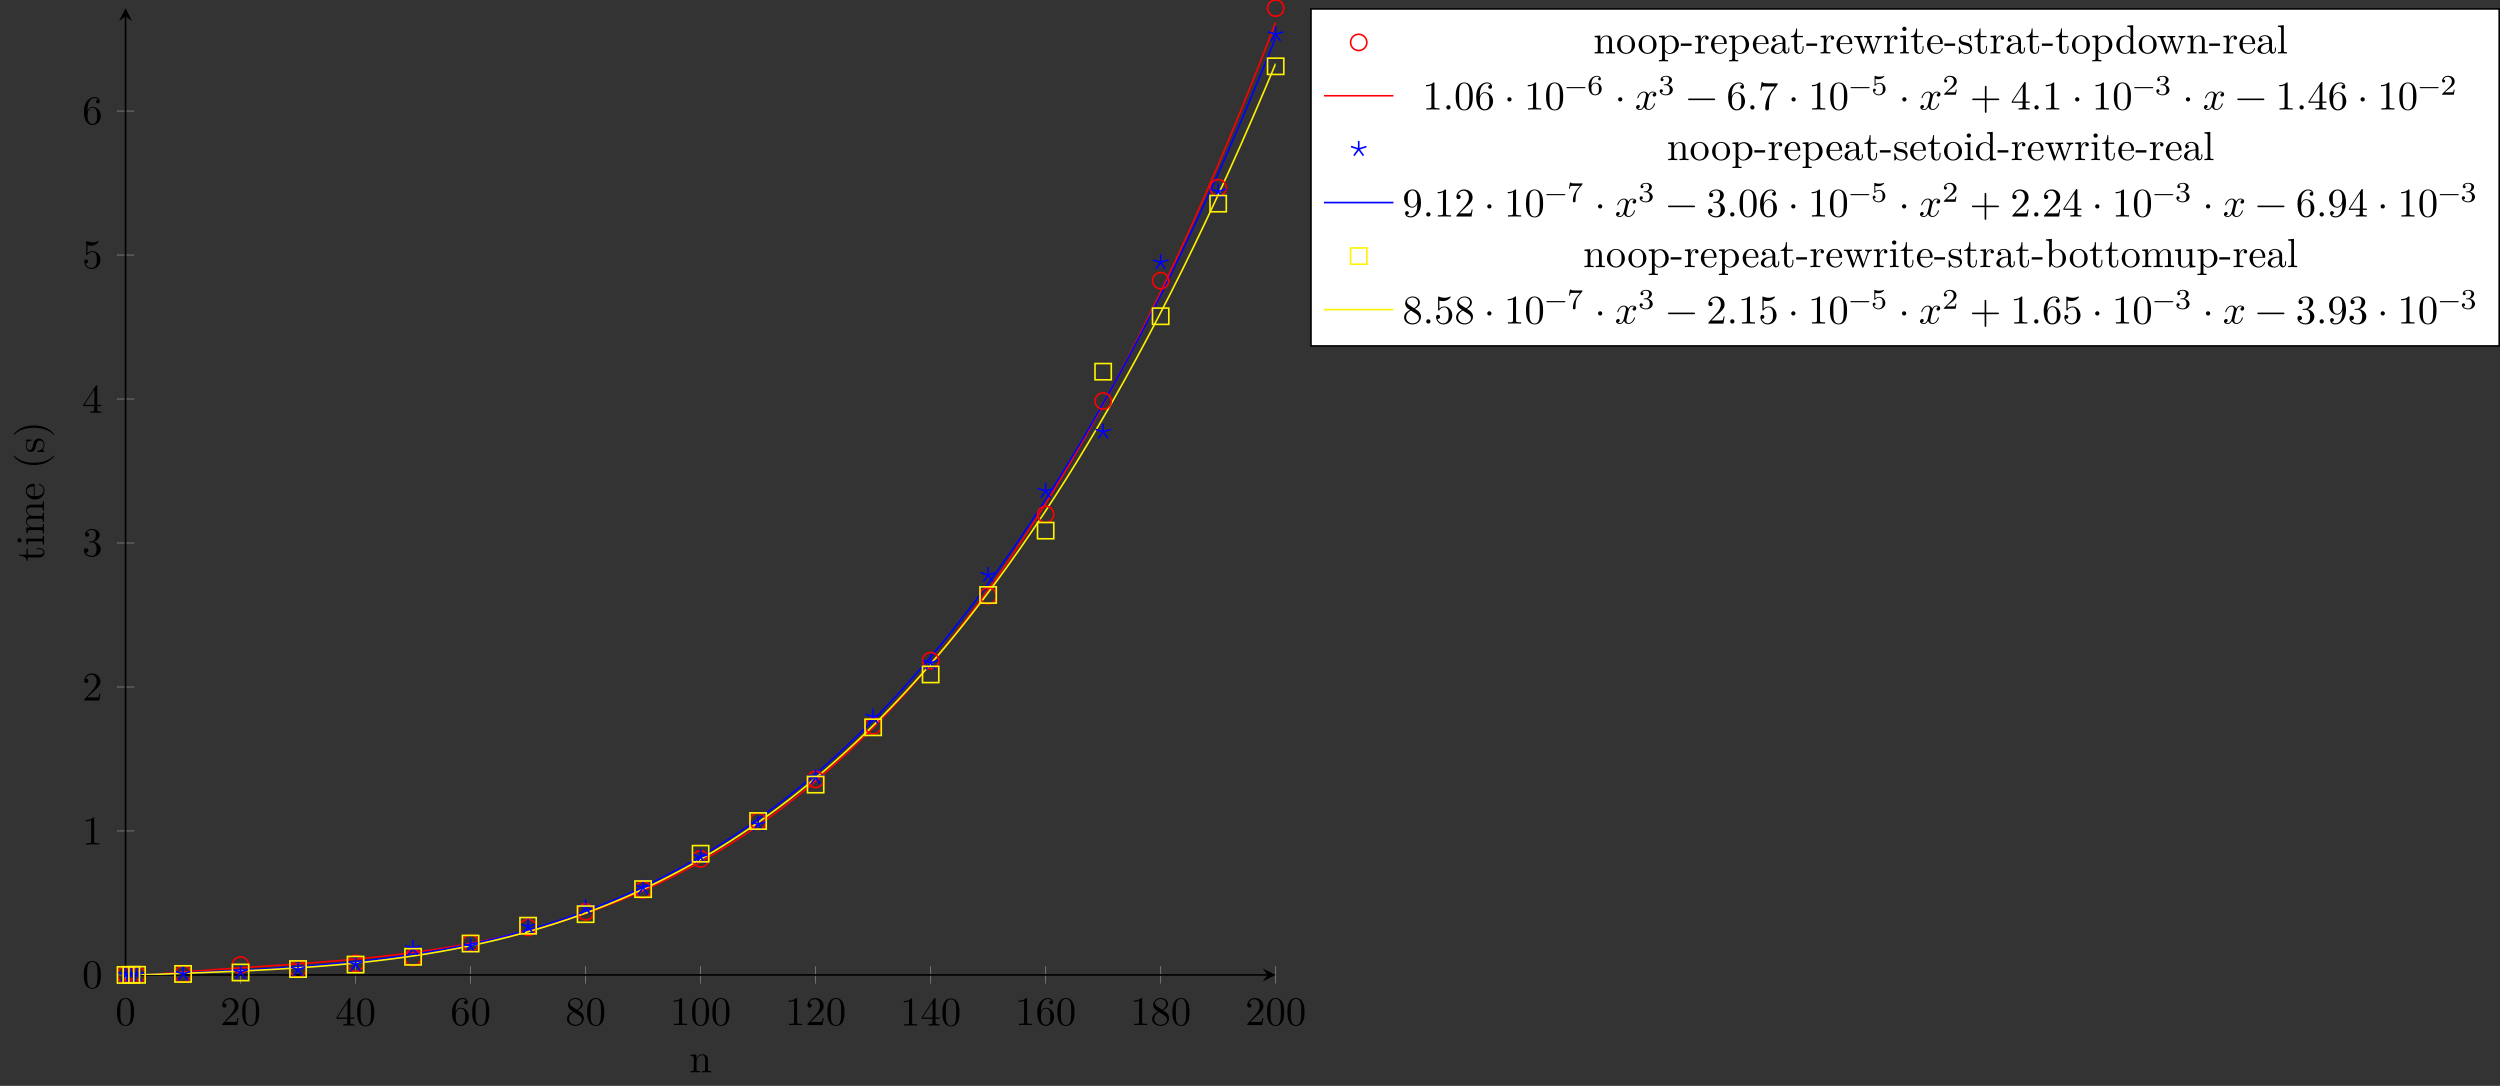 <?xml version="1.0" encoding="UTF-8"?>
<svg xmlns="http://www.w3.org/2000/svg" xmlns:xlink="http://www.w3.org/1999/xlink" width="612.318pt" height="265.963pt" viewBox="0 0 612.318 265.963" version="1.1">
<rect x="0" y="0" width="612.318" height="265.963" fill="#333333" stroke="none"/>
<defs>
<g>
<symbol overflow="visible" id="glyph0-0">
<path style="stroke:none;" d=""/>
</symbol>
<symbol overflow="visible" id="glyph0-1">
<path style="stroke:none;" d="M 4.578 -3.188 C 4.578 -3.984 4.531 -4.781 4.188 -5.516 C 3.734 -6.484 2.906 -6.641 2.5 -6.641 C 1.891 -6.641 1.172 -6.375 0.75 -5.453 C 0.438 -4.766 0.391 -3.984 0.391 -3.188 C 0.391 -2.438 0.422 -1.547 0.844 -0.781 C 1.266 0.016 2 0.219 2.484 0.219 C 3.016 0.219 3.781 0.016 4.219 -0.938 C 4.531 -1.625 4.578 -2.406 4.578 -3.188 Z M 3.766 -3.312 C 3.766 -2.562 3.766 -1.891 3.656 -1.25 C 3.5 -0.297 2.938 0 2.484 0 C 2.094 0 1.5 -0.25 1.328 -1.203 C 1.219 -1.797 1.219 -2.719 1.219 -3.312 C 1.219 -3.953 1.219 -4.609 1.297 -5.141 C 1.484 -6.328 2.234 -6.422 2.484 -6.422 C 2.812 -6.422 3.469 -6.234 3.656 -5.25 C 3.766 -4.688 3.766 -3.938 3.766 -3.312 Z M 3.766 -3.312 "/>
</symbol>
<symbol overflow="visible" id="glyph0-2">
<path style="stroke:none;" d="M 4.469 -1.734 L 4.234 -1.734 C 4.172 -1.438 4.109 -1 4 -0.844 C 3.938 -0.766 3.281 -0.766 3.062 -0.766 L 1.266 -0.766 L 2.328 -1.797 C 3.875 -3.172 4.469 -3.703 4.469 -4.703 C 4.469 -5.844 3.578 -6.641 2.359 -6.641 C 1.234 -6.641 0.5 -5.719 0.5 -4.828 C 0.5 -4.281 1 -4.281 1.031 -4.281 C 1.203 -4.281 1.547 -4.391 1.547 -4.812 C 1.547 -5.062 1.359 -5.328 1.016 -5.328 C 0.938 -5.328 0.922 -5.328 0.891 -5.312 C 1.109 -5.969 1.656 -6.328 2.234 -6.328 C 3.141 -6.328 3.562 -5.516 3.562 -4.703 C 3.562 -3.906 3.078 -3.125 2.516 -2.5 L 0.609 -0.375 C 0.5 -0.266 0.5 -0.234 0.5 0 L 4.203 0 Z M 4.469 -1.734 "/>
</symbol>
<symbol overflow="visible" id="glyph0-3">
<path style="stroke:none;" d="M 4.688 -1.641 L 4.688 -1.953 L 3.703 -1.953 L 3.703 -6.484 C 3.703 -6.688 3.703 -6.75 3.531 -6.75 C 3.453 -6.75 3.422 -6.75 3.344 -6.625 L 0.281 -1.953 L 0.281 -1.641 L 2.938 -1.641 L 2.938 -0.781 C 2.938 -0.422 2.906 -0.312 2.172 -0.312 L 1.969 -0.312 L 1.969 0 C 2.375 -0.031 2.891 -0.031 3.312 -0.031 C 3.734 -0.031 4.25 -0.031 4.672 0 L 4.672 -0.312 L 4.453 -0.312 C 3.719 -0.312 3.703 -0.422 3.703 -0.781 L 3.703 -1.641 Z M 2.984 -1.953 L 0.562 -1.953 L 2.984 -5.672 Z M 2.984 -1.953 "/>
</symbol>
<symbol overflow="visible" id="glyph0-4">
<path style="stroke:none;" d="M 4.562 -2.031 C 4.562 -3.297 3.672 -4.25 2.562 -4.25 C 1.891 -4.25 1.516 -3.75 1.312 -3.266 L 1.312 -3.516 C 1.312 -6.031 2.547 -6.391 3.062 -6.391 C 3.297 -6.391 3.719 -6.328 3.938 -5.984 C 3.781 -5.984 3.391 -5.984 3.391 -5.547 C 3.391 -5.234 3.625 -5.078 3.844 -5.078 C 4 -5.078 4.312 -5.172 4.312 -5.562 C 4.312 -6.156 3.875 -6.641 3.047 -6.641 C 1.766 -6.641 0.422 -5.359 0.422 -3.156 C 0.422 -0.484 1.578 0.219 2.5 0.219 C 3.609 0.219 4.562 -0.719 4.562 -2.031 Z M 3.656 -2.047 C 3.656 -1.562 3.656 -1.062 3.484 -0.703 C 3.188 -0.109 2.734 -0.062 2.5 -0.062 C 1.875 -0.062 1.578 -0.656 1.516 -0.812 C 1.328 -1.281 1.328 -2.078 1.328 -2.25 C 1.328 -3.031 1.656 -4.031 2.547 -4.031 C 2.719 -4.031 3.172 -4.031 3.484 -3.406 C 3.656 -3.047 3.656 -2.531 3.656 -2.047 Z M 3.656 -2.047 "/>
</symbol>
<symbol overflow="visible" id="glyph0-5">
<path style="stroke:none;" d="M 4.562 -1.672 C 4.562 -2.031 4.453 -2.484 4.062 -2.906 C 3.875 -3.109 3.719 -3.203 3.078 -3.609 C 3.797 -3.984 4.281 -4.5 4.281 -5.156 C 4.281 -6.078 3.406 -6.641 2.5 -6.641 C 1.5 -6.641 0.688 -5.906 0.688 -4.969 C 0.688 -4.797 0.703 -4.344 1.125 -3.875 C 1.234 -3.766 1.609 -3.516 1.859 -3.344 C 1.281 -3.047 0.422 -2.5 0.422 -1.5 C 0.422 -0.453 1.438 0.219 2.484 0.219 C 3.609 0.219 4.562 -0.609 4.562 -1.672 Z M 3.844 -5.156 C 3.844 -4.578 3.453 -4.109 2.859 -3.766 L 1.625 -4.562 C 1.172 -4.859 1.125 -5.188 1.125 -5.359 C 1.125 -5.969 1.781 -6.391 2.484 -6.391 C 3.203 -6.391 3.844 -5.875 3.844 -5.156 Z M 4.062 -1.312 C 4.062 -0.578 3.312 -0.062 2.5 -0.062 C 1.641 -0.062 0.922 -0.672 0.922 -1.5 C 0.922 -2.078 1.234 -2.719 2.078 -3.188 L 3.312 -2.406 C 3.594 -2.219 4.062 -1.922 4.062 -1.312 Z M 4.062 -1.312 "/>
</symbol>
<symbol overflow="visible" id="glyph0-6">
<path style="stroke:none;" d="M 4.172 0 L 4.172 -0.312 L 3.859 -0.312 C 2.953 -0.312 2.938 -0.422 2.938 -0.781 L 2.938 -6.375 C 2.938 -6.625 2.938 -6.641 2.703 -6.641 C 2.078 -6 1.203 -6 0.891 -6 L 0.891 -5.688 C 1.094 -5.688 1.672 -5.688 2.188 -5.953 L 2.188 -0.781 C 2.188 -0.422 2.156 -0.312 1.266 -0.312 L 0.953 -0.312 L 0.953 0 C 1.297 -0.031 2.156 -0.031 2.562 -0.031 C 2.953 -0.031 3.828 -0.031 4.172 0 Z M 4.172 0 "/>
</symbol>
<symbol overflow="visible" id="glyph0-7">
<path style="stroke:none;" d="M 4.562 -1.703 C 4.562 -2.516 3.922 -3.297 2.891 -3.516 C 3.703 -3.781 4.281 -4.469 4.281 -5.266 C 4.281 -6.078 3.406 -6.641 2.453 -6.641 C 1.453 -6.641 0.688 -6.047 0.688 -5.281 C 0.688 -4.953 0.906 -4.766 1.203 -4.766 C 1.5 -4.766 1.703 -4.984 1.703 -5.281 C 1.703 -5.766 1.234 -5.766 1.094 -5.766 C 1.391 -6.266 2.047 -6.391 2.406 -6.391 C 2.828 -6.391 3.375 -6.172 3.375 -5.281 C 3.375 -5.156 3.344 -4.578 3.094 -4.141 C 2.797 -3.656 2.453 -3.625 2.203 -3.625 C 2.125 -3.609 1.891 -3.594 1.812 -3.594 C 1.734 -3.578 1.672 -3.562 1.672 -3.469 C 1.672 -3.359 1.734 -3.359 1.906 -3.359 L 2.344 -3.359 C 3.156 -3.359 3.531 -2.688 3.531 -1.703 C 3.531 -0.344 2.844 -0.062 2.406 -0.062 C 1.969 -0.062 1.219 -0.234 0.875 -0.812 C 1.219 -0.766 1.531 -0.984 1.531 -1.359 C 1.531 -1.719 1.266 -1.922 0.984 -1.922 C 0.734 -1.922 0.422 -1.781 0.422 -1.344 C 0.422 -0.438 1.344 0.219 2.438 0.219 C 3.656 0.219 4.562 -0.688 4.562 -1.703 Z M 4.562 -1.703 "/>
</symbol>
<symbol overflow="visible" id="glyph0-8">
<path style="stroke:none;" d="M 4.469 -2 C 4.469 -3.188 3.656 -4.188 2.578 -4.188 C 2.109 -4.188 1.672 -4.031 1.312 -3.672 L 1.312 -5.625 C 1.516 -5.562 1.844 -5.5 2.156 -5.5 C 3.391 -5.5 4.094 -6.406 4.094 -6.531 C 4.094 -6.594 4.062 -6.641 3.984 -6.641 C 3.984 -6.641 3.953 -6.641 3.906 -6.609 C 3.703 -6.516 3.219 -6.312 2.547 -6.312 C 2.156 -6.312 1.688 -6.391 1.219 -6.594 C 1.141 -6.625 1.109 -6.625 1.109 -6.625 C 1 -6.625 1 -6.547 1 -6.391 L 1 -3.438 C 1 -3.266 1 -3.188 1.141 -3.188 C 1.219 -3.188 1.234 -3.203 1.281 -3.266 C 1.391 -3.422 1.75 -3.969 2.562 -3.969 C 3.078 -3.969 3.328 -3.516 3.406 -3.328 C 3.562 -2.953 3.594 -2.578 3.594 -2.078 C 3.594 -1.719 3.594 -1.125 3.344 -0.703 C 3.109 -0.312 2.734 -0.062 2.281 -0.062 C 1.562 -0.062 0.984 -0.594 0.812 -1.172 C 0.844 -1.172 0.875 -1.156 0.984 -1.156 C 1.312 -1.156 1.484 -1.406 1.484 -1.641 C 1.484 -1.891 1.312 -2.141 0.984 -2.141 C 0.844 -2.141 0.5 -2.062 0.5 -1.609 C 0.5 -0.75 1.188 0.219 2.297 0.219 C 3.453 0.219 4.469 -0.734 4.469 -2 Z M 4.469 -2 "/>
</symbol>
<symbol overflow="visible" id="glyph0-9">
<path style="stroke:none;" d="M 1.906 -0.531 C 1.906 -0.812 1.672 -1.062 1.391 -1.062 C 1.094 -1.062 0.859 -0.812 0.859 -0.531 C 0.859 -0.234 1.094 0 1.391 0 C 1.672 0 1.906 -0.234 1.906 -0.531 Z M 1.906 -0.531 "/>
</symbol>
<symbol overflow="visible" id="glyph0-10">
<path style="stroke:none;" d="M 1.906 -2.5 C 1.906 -2.781 1.672 -3.016 1.391 -3.016 C 1.094 -3.016 0.859 -2.781 0.859 -2.5 C 0.859 -2.203 1.094 -1.969 1.391 -1.969 C 1.672 -1.969 1.906 -2.203 1.906 -2.5 Z M 1.906 -2.5 "/>
</symbol>
<symbol overflow="visible" id="glyph0-11">
<path style="stroke:none;" d="M 5.25 -3.75 C 5.25 -4.266 4.672 -4.406 4.328 -4.406 C 3.75 -4.406 3.406 -3.875 3.281 -3.656 C 3.031 -4.312 2.5 -4.406 2.203 -4.406 C 1.172 -4.406 0.594 -3.125 0.594 -2.875 C 0.594 -2.766 0.719 -2.766 0.719 -2.766 C 0.797 -2.766 0.828 -2.797 0.844 -2.875 C 1.188 -3.938 1.844 -4.188 2.188 -4.188 C 2.375 -4.188 2.719 -4.094 2.719 -3.516 C 2.719 -3.203 2.547 -2.547 2.188 -1.141 C 2.031 -0.531 1.672 -0.109 1.234 -0.109 C 1.172 -0.109 0.953 -0.109 0.734 -0.234 C 0.984 -0.297 1.203 -0.5 1.203 -0.781 C 1.203 -1.047 0.984 -1.125 0.844 -1.125 C 0.531 -1.125 0.297 -0.875 0.297 -0.547 C 0.297 -0.094 0.781 0.109 1.219 0.109 C 1.891 0.109 2.25 -0.594 2.266 -0.641 C 2.391 -0.281 2.75 0.109 3.344 0.109 C 4.375 0.109 4.938 -1.172 4.938 -1.422 C 4.938 -1.531 4.859 -1.531 4.828 -1.531 C 4.734 -1.531 4.719 -1.484 4.688 -1.422 C 4.359 -0.344 3.688 -0.109 3.375 -0.109 C 2.984 -0.109 2.828 -0.422 2.828 -0.766 C 2.828 -0.984 2.875 -1.203 2.984 -1.641 L 3.328 -3.016 C 3.391 -3.266 3.625 -4.188 4.312 -4.188 C 4.359 -4.188 4.609 -4.188 4.812 -4.062 C 4.531 -4 4.344 -3.766 4.344 -3.516 C 4.344 -3.359 4.453 -3.172 4.719 -3.172 C 4.938 -3.172 5.25 -3.344 5.25 -3.75 Z M 5.25 -3.75 "/>
</symbol>
<symbol overflow="visible" id="glyph0-12">
<path style="stroke:none;" d="M 7.203 -2.5 C 7.203 -2.609 7.109 -2.688 7 -2.688 L 0.75 -2.688 C 0.641 -2.688 0.562 -2.609 0.562 -2.5 C 0.562 -2.375 0.641 -2.297 0.75 -2.297 L 7 -2.297 C 7.109 -2.297 7.203 -2.375 7.203 -2.5 Z M 7.203 -2.5 "/>
</symbol>
<symbol overflow="visible" id="glyph0-13">
<path style="stroke:none;" d="M 4.828 -6.422 L 2.406 -6.422 C 1.203 -6.422 1.172 -6.547 1.141 -6.734 L 0.891 -6.734 L 0.562 -4.688 L 0.812 -4.688 C 0.844 -4.844 0.922 -5.469 1.062 -5.594 C 1.125 -5.656 1.906 -5.656 2.031 -5.656 L 4.094 -5.656 L 2.984 -4.078 C 2.078 -2.734 1.75 -1.344 1.75 -0.328 C 1.75 -0.234 1.75 0.219 2.219 0.219 C 2.672 0.219 2.672 -0.234 2.672 -0.328 L 2.672 -0.844 C 2.672 -1.391 2.703 -1.938 2.781 -2.469 C 2.828 -2.703 2.953 -3.562 3.406 -4.172 L 4.75 -6.078 C 4.828 -6.188 4.828 -6.203 4.828 -6.422 Z M 4.828 -6.422 "/>
</symbol>
<symbol overflow="visible" id="glyph0-14">
<path style="stroke:none;" d="M 7.203 -2.5 C 7.203 -2.609 7.109 -2.688 7 -2.688 L 4.078 -2.688 L 4.078 -5.609 C 4.078 -5.719 3.984 -5.812 3.875 -5.812 C 3.766 -5.812 3.672 -5.719 3.672 -5.609 L 3.672 -2.688 L 0.75 -2.688 C 0.641 -2.688 0.562 -2.609 0.562 -2.5 C 0.562 -2.375 0.641 -2.297 0.75 -2.297 L 3.672 -2.297 L 3.672 0.625 C 3.672 0.734 3.766 0.828 3.875 0.828 C 3.984 0.828 4.078 0.734 4.078 0.625 L 4.078 -2.297 L 7 -2.297 C 7.109 -2.297 7.203 -2.375 7.203 -2.5 Z M 7.203 -2.5 "/>
</symbol>
<symbol overflow="visible" id="glyph0-15">
<path style="stroke:none;" d="M 4.562 -3.281 C 4.562 -5.969 3.406 -6.641 2.516 -6.641 C 1.969 -6.641 1.484 -6.453 1.062 -6.016 C 0.641 -5.562 0.422 -5.141 0.422 -4.391 C 0.422 -3.156 1.297 -2.172 2.406 -2.172 C 3.016 -2.172 3.422 -2.594 3.656 -3.172 L 3.656 -2.844 C 3.656 -0.516 2.625 -0.062 2.047 -0.062 C 1.875 -0.062 1.328 -0.078 1.062 -0.422 C 1.5 -0.422 1.578 -0.703 1.578 -0.875 C 1.578 -1.188 1.344 -1.328 1.125 -1.328 C 0.969 -1.328 0.672 -1.25 0.672 -0.859 C 0.672 -0.188 1.203 0.219 2.047 0.219 C 3.344 0.219 4.562 -1.141 4.562 -3.281 Z M 3.641 -4.203 C 3.641 -3.375 3.297 -2.406 2.422 -2.406 C 2.266 -2.406 1.797 -2.406 1.5 -3.031 C 1.312 -3.406 1.312 -3.891 1.312 -4.391 C 1.312 -4.922 1.312 -5.391 1.531 -5.766 C 1.797 -6.266 2.172 -6.391 2.516 -6.391 C 2.984 -6.391 3.312 -6.047 3.484 -5.609 C 3.594 -5.281 3.641 -4.656 3.641 -4.203 Z M 3.641 -4.203 "/>
</symbol>
<symbol overflow="visible" id="glyph1-0">
<path style="stroke:none;" d=""/>
</symbol>
<symbol overflow="visible" id="glyph1-1">
<path style="stroke:none;" d="M 5.328 0 L 5.328 -0.312 C 4.812 -0.312 4.562 -0.312 4.562 -0.609 L 4.562 -2.516 C 4.562 -3.375 4.562 -3.672 4.25 -4.031 C 4.109 -4.203 3.781 -4.406 3.203 -4.406 C 2.469 -4.406 2 -3.984 1.719 -3.359 L 1.719 -4.406 L 0.312 -4.297 L 0.312 -3.984 C 1.016 -3.984 1.094 -3.922 1.094 -3.422 L 1.094 -0.75 C 1.094 -0.312 0.984 -0.312 0.312 -0.312 L 0.312 0 L 1.453 -0.031 L 2.562 0 L 2.562 -0.312 C 1.891 -0.312 1.781 -0.312 1.781 -0.75 L 1.781 -2.594 C 1.781 -3.625 2.5 -4.188 3.125 -4.188 C 3.766 -4.188 3.875 -3.656 3.875 -3.078 L 3.875 -0.75 C 3.875 -0.312 3.766 -0.312 3.094 -0.312 L 3.094 0 L 4.219 -0.031 Z M 5.328 0 "/>
</symbol>
<symbol overflow="visible" id="glyph1-2">
<path style="stroke:none;" d="M 4.688 -2.141 C 4.688 -3.406 3.703 -4.469 2.5 -4.469 C 1.25 -4.469 0.281 -3.375 0.281 -2.141 C 0.281 -0.844 1.312 0.109 2.484 0.109 C 3.688 0.109 4.688 -0.875 4.688 -2.141 Z M 3.875 -2.219 C 3.875 -1.859 3.875 -1.312 3.656 -0.875 C 3.422 -0.422 2.984 -0.141 2.5 -0.141 C 2.062 -0.141 1.625 -0.344 1.359 -0.812 C 1.109 -1.25 1.109 -1.859 1.109 -2.219 C 1.109 -2.609 1.109 -3.141 1.344 -3.578 C 1.609 -4.031 2.078 -4.25 2.484 -4.25 C 2.922 -4.25 3.344 -4.031 3.609 -3.594 C 3.875 -3.172 3.875 -2.594 3.875 -2.219 Z M 3.875 -2.219 "/>
</symbol>
<symbol overflow="visible" id="glyph1-3">
<path style="stroke:none;" d="M 5.188 -2.156 C 5.188 -3.422 4.234 -4.406 3.109 -4.406 C 2.328 -4.406 1.906 -3.969 1.719 -3.75 L 1.719 -4.406 L 0.281 -4.297 L 0.281 -3.984 C 0.984 -3.984 1.062 -3.922 1.062 -3.484 L 1.062 1.172 C 1.062 1.625 0.953 1.625 0.281 1.625 L 0.281 1.938 L 1.391 1.906 L 2.516 1.938 L 2.516 1.625 C 1.859 1.625 1.75 1.625 1.75 1.172 L 1.75 -0.594 C 1.797 -0.422 2.219 0.109 2.969 0.109 C 4.156 0.109 5.188 -0.875 5.188 -2.156 Z M 4.359 -2.156 C 4.359 -0.953 3.672 -0.109 2.938 -0.109 C 2.531 -0.109 2.156 -0.312 1.891 -0.719 C 1.75 -0.922 1.75 -0.938 1.75 -1.141 L 1.75 -3.359 C 2.031 -3.875 2.516 -4.156 3.031 -4.156 C 3.766 -4.156 4.359 -3.281 4.359 -2.156 Z M 4.359 -2.156 "/>
</symbol>
<symbol overflow="visible" id="glyph1-4">
<path style="stroke:none;" d="M 2.75 -1.859 L 2.75 -2.438 L 0.109 -2.438 L 0.109 -1.859 Z M 2.75 -1.859 "/>
</symbol>
<symbol overflow="visible" id="glyph1-5">
<path style="stroke:none;" d="M 3.625 -3.797 C 3.625 -4.109 3.312 -4.406 2.891 -4.406 C 2.156 -4.406 1.797 -3.734 1.672 -3.312 L 1.672 -4.406 L 0.281 -4.297 L 0.281 -3.984 C 0.984 -3.984 1.062 -3.922 1.062 -3.422 L 1.062 -0.75 C 1.062 -0.312 0.953 -0.312 0.281 -0.312 L 0.281 0 L 1.422 -0.031 C 1.812 -0.031 2.281 -0.031 2.688 0 L 2.688 -0.312 L 2.469 -0.312 C 1.734 -0.312 1.719 -0.422 1.719 -0.781 L 1.719 -2.312 C 1.719 -3.297 2.141 -4.188 2.891 -4.188 C 2.953 -4.188 2.984 -4.188 3 -4.172 C 2.969 -4.172 2.766 -4.047 2.766 -3.781 C 2.766 -3.516 2.984 -3.359 3.203 -3.359 C 3.375 -3.359 3.625 -3.484 3.625 -3.797 Z M 3.625 -3.797 "/>
</symbol>
<symbol overflow="visible" id="glyph1-6">
<path style="stroke:none;" d="M 4.141 -1.188 C 4.141 -1.281 4.062 -1.312 4 -1.312 C 3.922 -1.312 3.891 -1.25 3.875 -1.172 C 3.531 -0.141 2.625 -0.141 2.531 -0.141 C 2.031 -0.141 1.641 -0.438 1.406 -0.812 C 1.109 -1.281 1.109 -1.938 1.109 -2.297 L 3.891 -2.297 C 4.109 -2.297 4.141 -2.297 4.141 -2.516 C 4.141 -3.5 3.594 -4.469 2.359 -4.469 C 1.203 -4.469 0.281 -3.438 0.281 -2.188 C 0.281 -0.859 1.328 0.109 2.469 0.109 C 3.688 0.109 4.141 -1 4.141 -1.188 Z M 3.484 -2.516 L 1.109 -2.516 C 1.172 -4 2.016 -4.25 2.359 -4.25 C 3.375 -4.25 3.484 -2.906 3.484 -2.516 Z M 3.484 -2.516 "/>
</symbol>
<symbol overflow="visible" id="glyph1-7">
<path style="stroke:none;" d="M 4.812 -0.891 L 4.812 -1.453 L 4.562 -1.453 L 4.562 -0.891 C 4.562 -0.312 4.312 -0.25 4.203 -0.25 C 3.875 -0.25 3.844 -0.703 3.844 -0.75 L 3.844 -2.734 C 3.844 -3.156 3.844 -3.547 3.484 -3.922 C 3.094 -4.312 2.594 -4.469 2.109 -4.469 C 1.297 -4.469 0.609 -4 0.609 -3.344 C 0.609 -3.047 0.812 -2.875 1.062 -2.875 C 1.344 -2.875 1.531 -3.078 1.531 -3.328 C 1.531 -3.453 1.469 -3.781 1.016 -3.781 C 1.281 -4.141 1.781 -4.25 2.094 -4.25 C 2.578 -4.25 3.156 -3.859 3.156 -2.969 L 3.156 -2.609 C 2.641 -2.578 1.938 -2.547 1.312 -2.25 C 0.562 -1.906 0.312 -1.391 0.312 -0.953 C 0.312 -0.141 1.281 0.109 1.906 0.109 C 2.578 0.109 3.031 -0.297 3.219 -0.75 C 3.266 -0.359 3.531 0.062 4 0.062 C 4.203 0.062 4.812 -0.078 4.812 -0.891 Z M 3.156 -1.391 C 3.156 -0.453 2.438 -0.109 1.984 -0.109 C 1.5 -0.109 1.094 -0.453 1.094 -0.953 C 1.094 -1.5 1.5 -2.328 3.156 -2.391 Z M 3.156 -1.391 "/>
</symbol>
<symbol overflow="visible" id="glyph1-8">
<path style="stroke:none;" d="M 3.312 -1.234 L 3.312 -1.797 L 3.062 -1.797 L 3.062 -1.25 C 3.062 -0.516 2.766 -0.141 2.391 -0.141 C 1.719 -0.141 1.719 -1.047 1.719 -1.219 L 1.719 -3.984 L 3.156 -3.984 L 3.156 -4.297 L 1.719 -4.297 L 1.719 -6.125 L 1.469 -6.125 C 1.469 -5.312 1.172 -4.25 0.188 -4.203 L 0.188 -3.984 L 1.031 -3.984 L 1.031 -1.234 C 1.031 -0.016 1.969 0.109 2.328 0.109 C 3.031 0.109 3.312 -0.594 3.312 -1.234 Z M 3.312 -1.234 "/>
</symbol>
<symbol overflow="visible" id="glyph1-9">
<path style="stroke:none;" d="M 7.016 -3.984 L 7.016 -4.297 C 6.781 -4.281 6.5 -4.266 6.281 -4.266 L 5.359 -4.297 L 5.359 -3.984 C 5.719 -3.984 5.938 -3.797 5.938 -3.516 C 5.938 -3.453 5.938 -3.422 5.875 -3.297 L 4.969 -0.75 L 3.984 -3.531 C 3.953 -3.656 3.938 -3.672 3.938 -3.719 C 3.938 -3.984 4.328 -3.984 4.531 -3.984 L 4.531 -4.297 L 3.484 -4.266 C 3.188 -4.266 2.906 -4.281 2.609 -4.297 L 2.609 -3.984 C 2.969 -3.984 3.125 -3.969 3.234 -3.844 C 3.281 -3.781 3.391 -3.484 3.453 -3.297 L 2.609 -0.875 L 1.656 -3.531 C 1.609 -3.656 1.609 -3.672 1.609 -3.719 C 1.609 -3.984 2 -3.984 2.188 -3.984 L 2.188 -4.297 L 1.109 -4.266 L 0.172 -4.297 L 0.172 -3.984 C 0.672 -3.984 0.797 -3.953 0.922 -3.641 L 2.172 -0.109 C 2.219 0.031 2.25 0.109 2.375 0.109 C 2.516 0.109 2.531 0.047 2.578 -0.094 L 3.594 -2.906 L 4.609 -0.078 C 4.641 0.031 4.672 0.109 4.812 0.109 C 4.938 0.109 4.969 0.016 5 -0.078 L 6.172 -3.344 C 6.344 -3.844 6.656 -3.984 7.016 -3.984 Z M 7.016 -3.984 "/>
</symbol>
<symbol overflow="visible" id="glyph1-10">
<path style="stroke:none;" d="M 2.469 0 L 2.469 -0.312 C 1.797 -0.312 1.766 -0.359 1.766 -0.75 L 1.766 -4.406 L 0.375 -4.297 L 0.375 -3.984 C 1.016 -3.984 1.109 -3.922 1.109 -3.438 L 1.109 -0.75 C 1.109 -0.312 1 -0.312 0.328 -0.312 L 0.328 0 L 1.422 -0.031 C 1.781 -0.031 2.125 -0.016 2.469 0 Z M 1.906 -6.016 C 1.906 -6.297 1.688 -6.547 1.391 -6.547 C 1.047 -6.547 0.844 -6.266 0.844 -6.016 C 0.844 -5.75 1.078 -5.5 1.375 -5.5 C 1.719 -5.5 1.906 -5.766 1.906 -6.016 Z M 1.906 -6.016 "/>
</symbol>
<symbol overflow="visible" id="glyph1-11">
<path style="stroke:none;" d="M 3.594 -1.281 C 3.594 -1.797 3.297 -2.109 3.172 -2.219 C 2.844 -2.547 2.453 -2.625 2.031 -2.703 C 1.469 -2.812 0.812 -2.938 0.812 -3.516 C 0.812 -3.875 1.062 -4.281 1.922 -4.281 C 3.016 -4.281 3.078 -3.375 3.094 -3.078 C 3.094 -2.984 3.203 -2.984 3.203 -2.984 C 3.344 -2.984 3.344 -3.031 3.344 -3.219 L 3.344 -4.234 C 3.344 -4.391 3.344 -4.469 3.234 -4.469 C 3.188 -4.469 3.156 -4.469 3.031 -4.344 C 3 -4.312 2.906 -4.219 2.859 -4.188 C 2.484 -4.469 2.078 -4.469 1.922 -4.469 C 0.703 -4.469 0.328 -3.797 0.328 -3.234 C 0.328 -2.891 0.484 -2.609 0.75 -2.391 C 1.078 -2.141 1.359 -2.078 2.078 -1.938 C 2.297 -1.891 3.109 -1.734 3.109 -1.016 C 3.109 -0.516 2.766 -0.109 1.984 -0.109 C 1.141 -0.109 0.781 -0.672 0.594 -1.531 C 0.562 -1.656 0.562 -1.688 0.453 -1.688 C 0.328 -1.688 0.328 -1.625 0.328 -1.453 L 0.328 -0.125 C 0.328 0.047 0.328 0.109 0.438 0.109 C 0.484 0.109 0.5 0.094 0.688 -0.094 C 0.703 -0.109 0.703 -0.125 0.891 -0.312 C 1.328 0.094 1.781 0.109 1.984 0.109 C 3.125 0.109 3.594 -0.562 3.594 -1.281 Z M 3.594 -1.281 "/>
</symbol>
<symbol overflow="visible" id="glyph1-12">
<path style="stroke:none;" d="M 5.25 0 L 5.25 -0.312 C 4.562 -0.312 4.469 -0.375 4.469 -0.875 L 4.469 -6.922 L 3.047 -6.812 L 3.047 -6.5 C 3.734 -6.5 3.812 -6.438 3.812 -5.938 L 3.812 -3.781 C 3.531 -4.141 3.094 -4.406 2.562 -4.406 C 1.391 -4.406 0.344 -3.422 0.344 -2.141 C 0.344 -0.875 1.312 0.109 2.453 0.109 C 3.094 0.109 3.531 -0.234 3.781 -0.547 L 3.781 0.109 Z M 3.781 -1.172 C 3.781 -1 3.781 -0.984 3.672 -0.812 C 3.375 -0.328 2.938 -0.109 2.5 -0.109 C 2.047 -0.109 1.688 -0.375 1.453 -0.75 C 1.203 -1.156 1.172 -1.719 1.172 -2.141 C 1.172 -2.5 1.188 -3.094 1.469 -3.547 C 1.688 -3.859 2.062 -4.188 2.609 -4.188 C 2.953 -4.188 3.375 -4.031 3.672 -3.594 C 3.781 -3.422 3.781 -3.406 3.781 -3.219 Z M 3.781 -1.172 "/>
</symbol>
<symbol overflow="visible" id="glyph1-13">
<path style="stroke:none;" d="M 2.547 0 L 2.547 -0.312 C 1.875 -0.312 1.766 -0.312 1.766 -0.75 L 1.766 -6.922 L 0.328 -6.812 L 0.328 -6.5 C 1.031 -6.5 1.109 -6.438 1.109 -5.938 L 1.109 -0.75 C 1.109 -0.312 1 -0.312 0.328 -0.312 L 0.328 0 L 1.438 -0.031 Z M 2.547 0 "/>
</symbol>
<symbol overflow="visible" id="glyph1-14">
<path style="stroke:none;" d="M 5.188 -2.156 C 5.188 -3.422 4.219 -4.406 3.078 -4.406 C 2.297 -4.406 1.875 -3.938 1.719 -3.766 L 1.719 -6.922 L 0.281 -6.812 L 0.281 -6.5 C 0.984 -6.5 1.062 -6.438 1.062 -5.938 L 1.062 0 L 1.312 0 L 1.672 -0.625 C 1.812 -0.391 2.234 0.109 2.969 0.109 C 4.156 0.109 5.188 -0.875 5.188 -2.156 Z M 4.359 -2.156 C 4.359 -1.797 4.344 -1.203 4.062 -0.75 C 3.844 -0.438 3.469 -0.109 2.938 -0.109 C 2.484 -0.109 2.125 -0.344 1.891 -0.719 C 1.75 -0.922 1.75 -0.953 1.75 -1.141 L 1.75 -3.188 C 1.75 -3.375 1.75 -3.391 1.859 -3.547 C 2.25 -4.109 2.797 -4.188 3.031 -4.188 C 3.484 -4.188 3.844 -3.922 4.078 -3.547 C 4.344 -3.141 4.359 -2.578 4.359 -2.156 Z M 4.359 -2.156 "/>
</symbol>
<symbol overflow="visible" id="glyph1-15">
<path style="stroke:none;" d="M 8.109 0 L 8.109 -0.312 C 7.594 -0.312 7.344 -0.312 7.328 -0.609 L 7.328 -2.516 C 7.328 -3.375 7.328 -3.672 7.016 -4.031 C 6.875 -4.203 6.547 -4.406 5.969 -4.406 C 5.141 -4.406 4.688 -3.812 4.531 -3.422 C 4.391 -4.297 3.656 -4.406 3.203 -4.406 C 2.469 -4.406 2 -3.984 1.719 -3.359 L 1.719 -4.406 L 0.312 -4.297 L 0.312 -3.984 C 1.016 -3.984 1.094 -3.922 1.094 -3.422 L 1.094 -0.75 C 1.094 -0.312 0.984 -0.312 0.312 -0.312 L 0.312 0 L 1.453 -0.031 L 2.562 0 L 2.562 -0.312 C 1.891 -0.312 1.781 -0.312 1.781 -0.75 L 1.781 -2.594 C 1.781 -3.625 2.5 -4.188 3.125 -4.188 C 3.766 -4.188 3.875 -3.656 3.875 -3.078 L 3.875 -0.75 C 3.875 -0.312 3.766 -0.312 3.094 -0.312 L 3.094 0 L 4.219 -0.031 L 5.328 0 L 5.328 -0.312 C 4.672 -0.312 4.562 -0.312 4.562 -0.75 L 4.562 -2.594 C 4.562 -3.625 5.266 -4.188 5.906 -4.188 C 6.531 -4.188 6.641 -3.656 6.641 -3.078 L 6.641 -0.75 C 6.641 -0.312 6.531 -0.312 5.859 -0.312 L 5.859 0 L 6.984 -0.031 Z M 8.109 0 "/>
</symbol>
<symbol overflow="visible" id="glyph1-16">
<path style="stroke:none;" d="M 5.328 0 L 5.328 -0.312 C 4.641 -0.312 4.562 -0.375 4.562 -0.875 L 4.562 -4.406 L 3.094 -4.297 L 3.094 -3.984 C 3.781 -3.984 3.875 -3.922 3.875 -3.422 L 3.875 -1.656 C 3.875 -0.781 3.391 -0.109 2.656 -0.109 C 1.828 -0.109 1.781 -0.578 1.781 -1.094 L 1.781 -4.406 L 0.312 -4.297 L 0.312 -3.984 C 1.094 -3.984 1.094 -3.953 1.094 -3.078 L 1.094 -1.578 C 1.094 -0.797 1.094 0.109 2.609 0.109 C 3.172 0.109 3.609 -0.172 3.891 -0.781 L 3.891 0.109 Z M 5.328 0 "/>
</symbol>
<symbol overflow="visible" id="glyph2-0">
<path style="stroke:none;" d=""/>
</symbol>
<symbol overflow="visible" id="glyph2-1">
<path style="stroke:none;" d="M -1.234 -3.312 L -1.797 -3.312 L -1.797 -3.062 L -1.25 -3.062 C -0.516 -3.062 -0.141 -2.766 -0.141 -2.391 C -0.141 -1.719 -1.047 -1.719 -1.219 -1.719 L -3.984 -1.719 L -3.984 -3.156 L -4.297 -3.156 L -4.297 -1.719 L -6.125 -1.719 L -6.125 -1.469 C -5.312 -1.469 -4.25 -1.172 -4.203 -0.188 L -3.984 -0.188 L -3.984 -1.031 L -1.234 -1.031 C -0.016 -1.031 0.109 -1.969 0.109 -2.328 C 0.109 -3.031 -0.594 -3.312 -1.234 -3.312 Z M -1.234 -3.312 "/>
</symbol>
<symbol overflow="visible" id="glyph2-2">
<path style="stroke:none;" d="M 0 -2.469 L -0.312 -2.469 C -0.312 -1.797 -0.359 -1.766 -0.75 -1.766 L -4.406 -1.766 L -4.297 -0.375 L -3.984 -0.375 C -3.984 -1.016 -3.922 -1.109 -3.438 -1.109 L -0.75 -1.109 C -0.312 -1.109 -0.312 -1 -0.312 -0.328 L 0 -0.328 L -0.031 -1.422 C -0.031 -1.781 -0.016 -2.125 0 -2.469 Z M -6.016 -1.906 C -6.297 -1.906 -6.547 -1.688 -6.547 -1.391 C -6.547 -1.047 -6.266 -0.844 -6.016 -0.844 C -5.75 -0.844 -5.5 -1.078 -5.5 -1.375 C -5.5 -1.719 -5.766 -1.906 -6.016 -1.906 Z M -6.016 -1.906 "/>
</symbol>
<symbol overflow="visible" id="glyph2-3">
<path style="stroke:none;" d="M 0 -8.109 L -0.312 -8.109 C -0.312 -7.594 -0.312 -7.344 -0.609 -7.328 L -2.516 -7.328 C -3.375 -7.328 -3.672 -7.328 -4.031 -7.016 C -4.203 -6.875 -4.406 -6.547 -4.406 -5.969 C -4.406 -5.141 -3.812 -4.688 -3.422 -4.531 C -4.297 -4.391 -4.406 -3.656 -4.406 -3.203 C -4.406 -2.469 -3.984 -2 -3.359 -1.719 L -4.406 -1.719 L -4.297 -0.312 L -3.984 -0.312 C -3.984 -1.016 -3.922 -1.094 -3.422 -1.094 L -0.75 -1.094 C -0.312 -1.094 -0.312 -0.984 -0.312 -0.312 L 0 -0.312 L -0.031 -1.453 L 0 -2.562 L -0.312 -2.562 C -0.312 -1.891 -0.312 -1.781 -0.75 -1.781 L -2.594 -1.781 C -3.625 -1.781 -4.188 -2.5 -4.188 -3.125 C -4.188 -3.766 -3.656 -3.875 -3.078 -3.875 L -0.75 -3.875 C -0.312 -3.875 -0.312 -3.766 -0.312 -3.094 L 0 -3.094 L -0.031 -4.219 L 0 -5.328 L -0.312 -5.328 C -0.312 -4.672 -0.312 -4.562 -0.75 -4.562 L -2.594 -4.562 C -3.625 -4.562 -4.188 -5.266 -4.188 -5.906 C -4.188 -6.531 -3.656 -6.641 -3.078 -6.641 L -0.75 -6.641 C -0.312 -6.641 -0.312 -6.531 -0.312 -5.859 L 0 -5.859 L -0.031 -6.984 Z M 0 -8.109 "/>
</symbol>
<symbol overflow="visible" id="glyph2-4">
<path style="stroke:none;" d="M -1.188 -4.141 C -1.281 -4.141 -1.312 -4.062 -1.312 -4 C -1.312 -3.922 -1.25 -3.891 -1.172 -3.875 C -0.141 -3.531 -0.141 -2.625 -0.141 -2.531 C -0.141 -2.031 -0.438 -1.641 -0.812 -1.406 C -1.281 -1.109 -1.938 -1.109 -2.297 -1.109 L -2.297 -3.891 C -2.297 -4.109 -2.297 -4.141 -2.516 -4.141 C -3.5 -4.141 -4.469 -3.594 -4.469 -2.359 C -4.469 -1.203 -3.438 -0.281 -2.188 -0.281 C -0.859 -0.281 0.109 -1.328 0.109 -2.469 C 0.109 -3.688 -1 -4.141 -1.188 -4.141 Z M -2.516 -3.484 L -2.516 -1.109 C -4 -1.172 -4.25 -2.016 -4.25 -2.359 C -4.25 -3.375 -2.906 -3.484 -2.516 -3.484 Z M -2.516 -3.484 "/>
</symbol>
<symbol overflow="visible" id="glyph2-5">
<path style="stroke:none;" d="M 2.391 -3.297 C 2.359 -3.297 2.344 -3.297 2.172 -3.125 C 0.922 -1.891 -0.969 -1.562 -2.5 -1.562 C -4.234 -1.562 -5.969 -1.938 -7.203 -3.172 C -7.328 -3.297 -7.344 -3.297 -7.375 -3.297 C -7.453 -3.297 -7.484 -3.266 -7.484 -3.203 C -7.484 -3.094 -6.797 -2.203 -5.531 -1.609 C -4.438 -1.109 -3.328 -0.984 -2.5 -0.984 C -1.719 -0.984 -0.516 -1.094 0.625 -1.641 C 1.844 -2.25 2.5 -3.094 2.5 -3.203 C 2.5 -3.266 2.469 -3.297 2.391 -3.297 Z M 2.391 -3.297 "/>
</symbol>
<symbol overflow="visible" id="glyph2-6">
<path style="stroke:none;" d="M -1.281 -3.594 C -1.797 -3.594 -2.109 -3.297 -2.219 -3.172 C -2.547 -2.844 -2.625 -2.453 -2.703 -2.031 C -2.812 -1.469 -2.938 -0.812 -3.516 -0.812 C -3.875 -0.812 -4.281 -1.062 -4.281 -1.922 C -4.281 -3.016 -3.375 -3.078 -3.078 -3.094 C -2.984 -3.094 -2.984 -3.203 -2.984 -3.203 C -2.984 -3.344 -3.031 -3.344 -3.219 -3.344 L -4.234 -3.344 C -4.391 -3.344 -4.469 -3.344 -4.469 -3.234 C -4.469 -3.188 -4.469 -3.156 -4.344 -3.031 C -4.312 -3 -4.219 -2.906 -4.188 -2.859 C -4.469 -2.484 -4.469 -2.078 -4.469 -1.922 C -4.469 -0.703 -3.797 -0.328 -3.234 -0.328 C -2.891 -0.328 -2.609 -0.484 -2.391 -0.75 C -2.141 -1.078 -2.078 -1.359 -1.938 -2.078 C -1.891 -2.297 -1.734 -3.109 -1.016 -3.109 C -0.516 -3.109 -0.109 -2.766 -0.109 -1.984 C -0.109 -1.141 -0.672 -0.781 -1.531 -0.594 C -1.656 -0.562 -1.688 -0.562 -1.688 -0.453 C -1.688 -0.328 -1.625 -0.328 -1.453 -0.328 L -0.125 -0.328 C 0.047 -0.328 0.109 -0.328 0.109 -0.438 C 0.109 -0.484 0.094 -0.5 -0.094 -0.688 C -0.109 -0.703 -0.125 -0.703 -0.312 -0.891 C 0.094 -1.328 0.109 -1.781 0.109 -1.984 C 0.109 -3.125 -0.562 -3.594 -1.281 -3.594 Z M -1.281 -3.594 "/>
</symbol>
<symbol overflow="visible" id="glyph2-7">
<path style="stroke:none;" d="M -2.5 -2.875 C -3.266 -2.875 -4.469 -2.766 -5.609 -2.219 C -6.828 -1.625 -7.484 -0.766 -7.484 -0.672 C -7.484 -0.609 -7.438 -0.562 -7.375 -0.562 C -7.344 -0.562 -7.328 -0.562 -7.141 -0.75 C -6.156 -1.734 -4.578 -2.297 -2.5 -2.297 C -0.781 -2.297 0.969 -1.938 2.219 -0.703 C 2.344 -0.562 2.359 -0.562 2.391 -0.562 C 2.453 -0.562 2.5 -0.609 2.5 -0.672 C 2.5 -0.766 1.812 -1.672 0.547 -2.25 C -0.547 -2.766 -1.656 -2.875 -2.5 -2.875 Z M -2.5 -2.875 "/>
</symbol>
<symbol overflow="visible" id="glyph3-0">
<path style="stroke:none;" d=""/>
</symbol>
<symbol overflow="visible" id="glyph3-1">
<path style="stroke:none;" d="M 5.047 -1.75 C 5.047 -1.828 4.984 -1.891 4.906 -1.891 L 0.531 -1.891 C 0.453 -1.891 0.391 -1.828 0.391 -1.75 C 0.391 -1.672 0.453 -1.609 0.531 -1.609 L 4.906 -1.609 C 4.984 -1.609 5.047 -1.672 5.047 -1.75 Z M 5.047 -1.75 "/>
</symbol>
<symbol overflow="visible" id="glyph3-2">
<path style="stroke:none;" d="M 3.594 -1.422 C 3.594 -2.312 2.891 -2.969 2.062 -2.969 C 1.516 -2.969 1.203 -2.594 1.047 -2.281 C 1.047 -2.859 1.094 -3.375 1.359 -3.797 C 1.594 -4.172 1.984 -4.438 2.422 -4.438 C 2.641 -4.438 2.906 -4.375 3.047 -4.188 C 2.875 -4.172 2.734 -4.062 2.734 -3.859 C 2.734 -3.688 2.844 -3.531 3.062 -3.531 C 3.266 -3.531 3.391 -3.672 3.391 -3.875 C 3.391 -4.281 3.094 -4.641 2.406 -4.641 C 1.406 -4.641 0.375 -3.719 0.375 -2.219 C 0.375 -0.406 1.234 0.141 2 0.141 C 2.844 0.141 3.594 -0.516 3.594 -1.422 Z M 2.922 -1.422 C 2.922 -1.031 2.922 -0.734 2.734 -0.469 C 2.562 -0.219 2.344 -0.078 2 -0.078 C 1.641 -0.078 1.375 -0.281 1.234 -0.594 C 1.125 -0.797 1.062 -1.156 1.062 -1.578 C 1.062 -2.25 1.469 -2.766 2.031 -2.766 C 2.359 -2.766 2.562 -2.641 2.75 -2.391 C 2.906 -2.125 2.922 -1.828 2.922 -1.422 Z M 2.922 -1.422 "/>
</symbol>
<symbol overflow="visible" id="glyph3-3">
<path style="stroke:none;" d="M 3.594 -1.203 C 3.594 -1.75 3.141 -2.297 2.375 -2.453 C 3.109 -2.719 3.375 -3.25 3.375 -3.672 C 3.375 -4.219 2.734 -4.641 1.969 -4.641 C 1.188 -4.641 0.594 -4.266 0.594 -3.703 C 0.594 -3.469 0.75 -3.328 0.953 -3.328 C 1.172 -3.328 1.312 -3.5 1.312 -3.688 C 1.312 -3.891 1.172 -4.031 0.953 -4.047 C 1.203 -4.359 1.688 -4.438 1.938 -4.438 C 2.25 -4.438 2.703 -4.281 2.703 -3.672 C 2.703 -3.375 2.594 -3.062 2.422 -2.844 C 2.188 -2.578 1.984 -2.562 1.641 -2.547 C 1.469 -2.531 1.453 -2.531 1.422 -2.516 C 1.422 -2.516 1.344 -2.5 1.344 -2.438 C 1.344 -2.328 1.406 -2.328 1.531 -2.328 L 1.906 -2.328 C 2.453 -2.328 2.844 -1.953 2.844 -1.203 C 2.844 -0.344 2.344 -0.078 1.938 -0.078 C 1.656 -0.078 1.047 -0.156 0.75 -0.578 C 1.078 -0.594 1.156 -0.812 1.156 -0.969 C 1.156 -1.188 0.984 -1.344 0.766 -1.344 C 0.578 -1.344 0.375 -1.234 0.375 -0.938 C 0.375 -0.281 1.109 0.141 1.953 0.141 C 2.922 0.141 3.594 -0.516 3.594 -1.203 Z M 3.594 -1.203 "/>
</symbol>
<symbol overflow="visible" id="glyph3-4">
<path style="stroke:none;" d="M 3.531 -1.406 C 3.531 -2.188 2.922 -2.922 2.062 -2.922 C 1.75 -2.922 1.391 -2.844 1.078 -2.578 L 1.078 -3.891 C 1.438 -3.812 1.641 -3.812 1.766 -3.812 C 2.688 -3.812 3.234 -4.438 3.234 -4.547 C 3.234 -4.609 3.172 -4.641 3.141 -4.641 C 3.141 -4.641 3.109 -4.641 3.094 -4.609 C 2.922 -4.547 2.547 -4.422 2.031 -4.422 C 1.844 -4.422 1.469 -4.422 1.016 -4.609 C 0.938 -4.641 0.922 -4.641 0.922 -4.641 C 0.828 -4.641 0.828 -4.562 0.828 -4.453 L 0.828 -2.391 C 0.828 -2.266 0.828 -2.188 0.938 -2.188 C 1 -2.188 1.016 -2.203 1.078 -2.281 C 1.391 -2.672 1.812 -2.719 2.047 -2.719 C 2.469 -2.719 2.656 -2.391 2.703 -2.328 C 2.828 -2.109 2.859 -1.844 2.859 -1.438 C 2.859 -1.219 2.859 -0.812 2.656 -0.5 C 2.484 -0.25 2.172 -0.078 1.844 -0.078 C 1.391 -0.078 0.922 -0.328 0.734 -0.797 C 1 -0.781 1.141 -0.953 1.141 -1.141 C 1.141 -1.438 0.875 -1.5 0.797 -1.5 C 0.797 -1.5 0.438 -1.5 0.438 -1.125 C 0.438 -0.484 1.016 0.141 1.844 0.141 C 2.75 0.141 3.531 -0.531 3.531 -1.406 Z M 3.531 -1.406 "/>
</symbol>
<symbol overflow="visible" id="glyph3-5">
<path style="stroke:none;" d="M 3.531 -1.266 L 3.297 -1.266 C 3.266 -1.125 3.203 -0.703 3.109 -0.641 C 3.047 -0.594 2.516 -0.594 2.422 -0.594 L 1.125 -0.594 C 1.859 -1.25 2.109 -1.438 2.531 -1.766 C 3.047 -2.172 3.531 -2.609 3.531 -3.281 C 3.531 -4.125 2.781 -4.641 1.891 -4.641 C 1.031 -4.641 0.438 -4.031 0.438 -3.391 C 0.438 -3.031 0.734 -3 0.812 -3 C 0.984 -3 1.188 -3.109 1.188 -3.359 C 1.188 -3.5 1.125 -3.734 0.766 -3.734 C 0.984 -4.234 1.453 -4.391 1.781 -4.391 C 2.484 -4.391 2.844 -3.844 2.844 -3.281 C 2.844 -2.672 2.422 -2.188 2.188 -1.938 L 0.516 -0.266 C 0.438 -0.203 0.438 -0.203 0.438 0 L 3.312 0 Z M 3.531 -1.266 "/>
</symbol>
<symbol overflow="visible" id="glyph3-6">
<path style="stroke:none;" d="M 3.812 -4.5 L 1.984 -4.5 C 1.703 -4.5 1.625 -4.5 1.375 -4.531 C 1 -4.547 0.984 -4.609 0.969 -4.719 L 0.734 -4.719 L 0.484 -3.234 L 0.719 -3.234 C 0.734 -3.328 0.812 -3.797 0.922 -3.859 C 0.984 -3.906 1.547 -3.906 1.641 -3.906 L 3.172 -3.906 L 2.438 -2.984 C 1.531 -1.781 1.453 -0.672 1.453 -0.266 C 1.453 -0.188 1.453 0.141 1.781 0.141 C 2.109 0.141 2.109 -0.172 2.109 -0.266 L 2.109 -0.547 C 2.109 -1.906 2.391 -2.516 2.688 -2.906 L 3.734 -4.219 C 3.812 -4.297 3.812 -4.312 3.812 -4.5 Z M 3.812 -4.5 "/>
</symbol>
</g>
<clipPath id="clip1">
  <path d="M 30.75 1.992 L 312.445 1.992 L 312.445 238.789 L 30.75 238.789 Z M 30.75 1.992 "/>
</clipPath>
<clipPath id="clip2">
  <path d="M 30.75 3 L 312.445 3 L 312.445 238.789 L 30.75 238.789 Z M 30.75 3 "/>
</clipPath>
<clipPath id="clip3">
  <path d="M 30.75 9 L 312.445 9 L 312.445 238.789 L 30.75 238.789 Z M 30.75 9 "/>
</clipPath>
<clipPath id="clip4">
  <path d="M 321 2 L 612.316 2 L 612.316 85 L 321 85 Z M 321 2 "/>
</clipPath>
<clipPath id="clip5">
  <path d="M 320 1 L 612.316 1 L 612.316 85 L 320 85 Z M 320 1 "/>
</clipPath>
</defs>
<g id="surface1">
<path style="fill:none;stroke-width:0.199;stroke-linecap:butt;stroke-linejoin:miter;stroke:rgb(50%,50%,50%);stroke-opacity:1;stroke-miterlimit:10;" d="M 0 -2.125 L 0 2.125 M 28.168 -2.125 L 28.168 2.125 M 56.34 -2.125 L 56.34 2.125 M 84.508 -2.125 L 84.508 2.125 M 112.68 -2.125 L 112.68 2.125 M 140.848 -2.125 L 140.848 2.125 M 169.016 -2.125 L 169.016 2.125 M 197.188 -2.125 L 197.188 2.125 M 225.355 -2.125 L 225.355 2.125 M 253.527 -2.125 L 253.527 2.125 M 281.695 -2.125 L 281.695 2.125 " transform="matrix(1,0,0,-1,30.75,238.789)"/>
<path style="fill:none;stroke-width:0.199;stroke-linecap:butt;stroke-linejoin:miter;stroke:rgb(50%,50%,50%);stroke-opacity:1;stroke-miterlimit:10;" d="M -2.125 -0 L 2.125 -0 M -2.125 35.266 L 2.125 35.266 M -2.125 70.527 L 2.125 70.527 M -2.125 105.793 L 2.125 105.793 M -2.125 141.055 L 2.125 141.055 M -2.125 176.32 L 2.125 176.32 M -2.125 211.586 L 2.125 211.586 " transform="matrix(1,0,0,-1,30.75,238.789)"/>
<path style="fill:none;stroke-width:0.399;stroke-linecap:butt;stroke-linejoin:miter;stroke:rgb(0%,0%,0%);stroke-opacity:1;stroke-miterlimit:10;" d="M 0 -0 L 279.703 -0 " transform="matrix(1,0,0,-1,30.75,238.789)"/>
<path style=" stroke:none;fill-rule:nonzero;fill:rgb(0%,0%,0%);fill-opacity:1;" d="M 312.445 238.789 L 309.258 237.195 L 310.453 238.789 L 309.258 240.383 "/>
<path style="fill:none;stroke-width:0.399;stroke-linecap:butt;stroke-linejoin:miter;stroke:rgb(0%,0%,0%);stroke-opacity:1;stroke-miterlimit:10;" d="M 0 -0 L 0 234.805 " transform="matrix(1,0,0,-1,30.75,238.789)"/>
<path style=" stroke:none;fill-rule:nonzero;fill:rgb(0%,0%,0%);fill-opacity:1;" d="M 30.75 1.992 L 29.156 5.18 L 30.75 3.984 L 32.344 5.18 "/>
<g style="fill:rgb(0%,0%,0%);fill-opacity:1;">
  <use xlink:href="#glyph0-1" x="28.26" y="251.07"/>
</g>
<g style="fill:rgb(0%,0%,0%);fill-opacity:1;">
  <use xlink:href="#glyph0-2" x="53.938" y="251.07"/>
  <use xlink:href="#glyph0-1" x="58.919" y="251.07"/>
</g>
<g style="fill:rgb(0%,0%,0%);fill-opacity:1;">
  <use xlink:href="#glyph0-3" x="82.108" y="251.18"/>
  <use xlink:href="#glyph0-1" x="87.089" y="251.18"/>
</g>
<g style="fill:rgb(0%,0%,0%);fill-opacity:1;">
  <use xlink:href="#glyph0-4" x="110.277" y="251.07"/>
  <use xlink:href="#glyph0-1" x="115.258" y="251.07"/>
</g>
<g style="fill:rgb(0%,0%,0%);fill-opacity:1;">
  <use xlink:href="#glyph0-5" x="138.446" y="251.07"/>
  <use xlink:href="#glyph0-1" x="143.427" y="251.07"/>
</g>
<g style="fill:rgb(0%,0%,0%);fill-opacity:1;">
  <use xlink:href="#glyph0-6" x="164.125" y="251.07"/>
  <use xlink:href="#glyph0-1" x="169.106" y="251.07"/>
  <use xlink:href="#glyph0-1" x="174.088" y="251.07"/>
</g>
<g style="fill:rgb(0%,0%,0%);fill-opacity:1;">
  <use xlink:href="#glyph0-6" x="192.294" y="251.07"/>
  <use xlink:href="#glyph0-2" x="197.275" y="251.07"/>
  <use xlink:href="#glyph0-1" x="202.257" y="251.07"/>
</g>
<g style="fill:rgb(0%,0%,0%);fill-opacity:1;">
  <use xlink:href="#glyph0-6" x="220.463" y="251.18"/>
  <use xlink:href="#glyph0-3" x="225.444" y="251.18"/>
  <use xlink:href="#glyph0-1" x="230.426" y="251.18"/>
</g>
<g style="fill:rgb(0%,0%,0%);fill-opacity:1;">
  <use xlink:href="#glyph0-6" x="248.632" y="251.07"/>
  <use xlink:href="#glyph0-4" x="253.613" y="251.07"/>
  <use xlink:href="#glyph0-1" x="258.595" y="251.07"/>
</g>
<g style="fill:rgb(0%,0%,0%);fill-opacity:1;">
  <use xlink:href="#glyph0-6" x="276.801" y="251.07"/>
  <use xlink:href="#glyph0-5" x="281.782" y="251.07"/>
  <use xlink:href="#glyph0-1" x="286.764" y="251.07"/>
</g>
<g style="fill:rgb(0%,0%,0%);fill-opacity:1;">
  <use xlink:href="#glyph0-2" x="304.971" y="251.07"/>
  <use xlink:href="#glyph0-1" x="309.952" y="251.07"/>
  <use xlink:href="#glyph0-1" x="314.934" y="251.07"/>
</g>
<g style="fill:rgb(0%,0%,0%);fill-opacity:1;">
  <use xlink:href="#glyph0-1" x="20.123" y="241.997"/>
</g>
<g style="fill:rgb(0%,0%,0%);fill-opacity:1;">
  <use xlink:href="#glyph0-6" x="20.123" y="206.843"/>
</g>
<g style="fill:rgb(0%,0%,0%);fill-opacity:1;">
  <use xlink:href="#glyph0-2" x="20.123" y="171.58"/>
</g>
<g style="fill:rgb(0%,0%,0%);fill-opacity:1;">
  <use xlink:href="#glyph0-7" x="20.123" y="136.206"/>
</g>
<g style="fill:rgb(0%,0%,0%);fill-opacity:1;">
  <use xlink:href="#glyph0-3" x="20.123" y="101.107"/>
</g>
<g style="fill:rgb(0%,0%,0%);fill-opacity:1;">
  <use xlink:href="#glyph0-8" x="20.123" y="65.679"/>
</g>
<g style="fill:rgb(0%,0%,0%);fill-opacity:1;">
  <use xlink:href="#glyph0-4" x="20.123" y="30.416"/>
</g>
<g clip-path="url(#clip1)" clip-rule="nonzero">
<path style="fill:none;stroke-width:0.399;stroke-linecap:butt;stroke-linejoin:miter;stroke:rgb(100%,0%,0%);stroke-opacity:1;stroke-miterlimit:10;" d="M 0 -0.516 C 0 -0.516 2.055 -0.309 2.844 -0.234 C 3.637 -0.156 4.902 -0.039 5.691 0.031 C 6.48 0.102 7.746 0.215 8.535 0.281 C 9.324 0.348 10.594 0.453 11.383 0.516 C 12.172 0.582 13.438 0.68 14.227 0.742 C 15.016 0.801 16.281 0.894 17.074 0.953 C 17.863 1.012 19.129 1.105 19.918 1.16 C 20.707 1.215 21.973 1.305 22.762 1.359 C 23.555 1.414 24.82 1.5 25.609 1.555 C 26.398 1.609 27.664 1.695 28.453 1.746 C 29.242 1.801 30.512 1.887 31.301 1.937 C 32.09 1.992 33.355 2.078 34.145 2.133 C 34.934 2.184 36.199 2.273 36.992 2.328 C 37.781 2.383 39.047 2.469 39.836 2.527 C 40.625 2.582 41.891 2.676 42.68 2.734 C 43.469 2.793 44.738 2.887 45.527 2.949 C 46.316 3.012 47.582 3.109 48.371 3.176 C 49.16 3.238 50.426 3.344 51.219 3.414 C 52.008 3.48 53.273 3.594 54.062 3.664 C 54.852 3.738 56.117 3.855 56.906 3.934 C 57.699 4.012 58.965 4.137 59.754 4.219 C 60.543 4.301 61.809 4.437 62.598 4.523 C 63.387 4.613 64.656 4.758 65.445 4.851 C 66.234 4.945 67.5 5.101 68.289 5.203 C 69.078 5.301 70.344 5.469 71.137 5.578 C 71.926 5.684 73.191 5.863 73.98 5.98 C 74.77 6.094 76.035 6.285 76.824 6.41 C 77.617 6.535 78.883 6.738 79.672 6.871 C 80.461 7.004 81.727 7.223 82.516 7.367 C 83.305 7.508 84.574 7.742 85.363 7.894 C 86.152 8.047 87.418 8.297 88.207 8.461 C 88.996 8.621 90.262 8.891 91.055 9.062 C 91.844 9.238 93.109 9.523 93.898 9.707 C 94.688 9.891 95.953 10.195 96.742 10.391 C 97.535 10.59 98.801 10.914 99.59 11.121 C 100.379 11.328 101.645 11.672 102.434 11.894 C 103.223 12.117 104.492 12.48 105.281 12.715 C 106.07 12.953 107.336 13.34 108.125 13.586 C 108.914 13.836 110.18 14.246 110.973 14.508 C 111.762 14.773 113.027 15.207 113.816 15.484 C 114.605 15.762 115.871 16.219 116.66 16.516 C 117.453 16.809 118.719 17.293 119.508 17.602 C 120.297 17.91 121.562 18.418 122.352 18.746 C 123.141 19.07 124.41 19.609 125.199 19.949 C 125.988 20.293 127.254 20.859 128.043 21.219 C 128.832 21.578 130.098 22.172 130.891 22.551 C 131.68 22.93 132.945 23.551 133.734 23.945 C 134.523 24.344 135.789 24.996 136.578 25.414 C 137.367 25.828 138.637 26.512 139.426 26.945 C 140.215 27.383 141.48 28.098 142.27 28.555 C 143.059 29.008 144.324 29.758 145.117 30.234 C 145.906 30.711 147.172 31.488 147.961 31.988 C 148.75 32.484 150.016 33.301 150.805 33.82 C 151.598 34.34 152.863 35.187 153.652 35.73 C 154.441 36.269 155.707 37.156 156.496 37.723 C 157.285 38.285 158.555 39.207 159.344 39.793 C 160.133 40.383 161.398 41.344 162.188 41.953 C 162.977 42.562 164.242 43.562 165.035 44.199 C 165.824 44.832 167.09 45.871 167.879 46.531 C 168.668 47.191 169.934 48.269 170.723 48.953 C 171.516 49.637 172.781 50.758 173.57 51.469 C 174.359 52.18 175.625 53.34 176.414 54.074 C 177.203 54.812 178.473 56.016 179.262 56.781 C 180.051 57.543 181.316 58.789 182.105 59.582 C 182.895 60.371 184.16 61.664 184.953 62.48 C 185.742 63.301 187.008 64.637 187.797 65.484 C 188.586 66.328 189.852 67.711 190.641 68.586 C 191.434 69.465 192.699 70.891 193.488 71.797 C 194.277 72.703 195.543 74.176 196.332 75.113 C 197.121 76.047 198.391 77.57 199.18 78.535 C 199.969 79.504 201.234 81.074 202.023 82.07 C 202.812 83.066 204.078 84.691 204.871 85.719 C 205.66 86.746 206.926 88.418 207.715 89.48 C 208.504 90.539 209.77 92.266 210.559 93.355 C 211.352 94.449 212.617 96.227 213.406 97.352 C 214.195 98.477 215.461 100.309 216.25 101.465 C 217.039 102.625 218.309 104.508 219.098 105.699 C 219.887 106.894 221.152 108.832 221.941 110.059 C 222.73 111.289 223.996 113.281 224.789 114.543 C 225.578 115.805 226.844 117.859 227.633 119.156 C 228.422 120.453 229.688 122.562 230.477 123.894 C 231.266 125.23 232.535 127.398 233.324 128.766 C 234.113 130.137 235.379 132.363 236.168 133.769 C 236.957 135.176 238.223 137.465 239.016 138.906 C 239.805 140.351 241.07 142.699 241.859 144.184 C 242.648 145.664 243.914 148.074 244.703 149.594 C 245.496 151.117 246.762 153.586 247.551 155.148 C 248.34 156.707 249.605 159.242 250.395 160.84 C 251.184 162.441 252.453 165.039 253.242 166.68 C 254.031 168.32 255.297 170.98 256.086 172.664 C 256.875 174.344 258.141 177.07 258.934 178.793 C 259.723 180.516 260.988 183.309 261.777 185.074 C 262.566 186.836 263.832 189.699 264.621 191.504 C 265.414 193.309 266.68 196.238 267.469 198.09 C 268.258 199.937 269.523 202.934 270.312 204.828 C 271.102 206.719 272.371 209.789 273.16 211.723 C 273.949 213.656 275.215 216.797 276.004 218.777 C 276.793 220.758 278.059 223.965 278.852 225.992 C 279.641 228.016 281.695 233.367 281.695 233.367 " transform="matrix(1,0,0,-1,30.75,238.789)"/>
</g>
<g clip-path="url(#clip2)" clip-rule="nonzero">
<path style="fill:none;stroke-width:0.399;stroke-linecap:butt;stroke-linejoin:miter;stroke:rgb(0%,0%,100%);stroke-opacity:1;stroke-miterlimit:10;" d="M 0 -0.246 C 0 -0.246 2.055 -0.133 2.844 -0.09 C 3.637 -0.047 4.902 0.019 5.691 0.059 C 6.48 0.098 7.746 0.164 8.535 0.199 C 9.324 0.238 10.594 0.301 11.383 0.34 C 12.172 0.379 13.438 0.437 14.227 0.476 C 15.016 0.512 16.281 0.574 17.074 0.609 C 17.863 0.648 19.129 0.707 19.918 0.746 C 20.707 0.785 21.973 0.844 22.762 0.883 C 23.555 0.922 24.82 0.988 25.609 1.027 C 26.398 1.066 27.664 1.133 28.453 1.176 C 29.242 1.215 30.512 1.285 31.301 1.328 C 32.09 1.371 33.355 1.445 34.145 1.492 C 34.934 1.539 36.199 1.617 36.992 1.664 C 37.781 1.715 39.047 1.797 39.836 1.851 C 40.625 1.906 41.891 1.992 42.68 2.051 C 43.469 2.105 44.738 2.203 45.527 2.266 C 46.316 2.324 47.582 2.43 48.371 2.496 C 49.16 2.562 50.426 2.672 51.219 2.742 C 52.008 2.816 53.273 2.934 54.062 3.012 C 54.852 3.09 56.117 3.219 56.906 3.301 C 57.699 3.387 58.965 3.523 59.754 3.617 C 60.543 3.707 61.809 3.855 62.598 3.953 C 63.387 4.051 64.656 4.211 65.445 4.316 C 66.234 4.422 67.5 4.594 68.289 4.707 C 69.078 4.82 70.344 5.008 71.137 5.129 C 71.926 5.25 73.191 5.453 73.98 5.582 C 74.77 5.711 76.035 5.926 76.824 6.066 C 77.617 6.203 78.883 6.434 79.672 6.586 C 80.461 6.734 81.727 6.98 82.516 7.137 C 83.305 7.297 84.574 7.559 85.363 7.73 C 86.152 7.898 87.418 8.18 88.207 8.359 C 88.996 8.543 90.262 8.84 91.055 9.031 C 91.844 9.223 93.109 9.539 93.898 9.746 C 94.688 9.949 95.953 10.285 96.742 10.5 C 97.535 10.719 98.801 11.074 99.59 11.305 C 100.379 11.531 101.645 11.91 102.434 12.152 C 103.223 12.394 104.492 12.793 105.281 13.051 C 106.07 13.305 107.336 13.726 108.125 13.996 C 108.914 14.266 110.18 14.711 110.973 14.996 C 111.762 15.281 113.027 15.75 113.816 16.047 C 114.605 16.348 115.871 16.84 116.66 17.156 C 117.453 17.469 118.719 17.988 119.508 18.32 C 120.297 18.648 121.562 19.191 122.352 19.539 C 123.141 19.887 124.41 20.457 125.199 20.82 C 125.988 21.184 127.254 21.781 128.043 22.164 C 128.832 22.543 130.098 23.168 130.891 23.566 C 131.68 23.969 132.945 24.621 133.734 25.039 C 134.523 25.453 135.789 26.137 136.578 26.574 C 137.367 27.008 138.637 27.723 139.426 28.176 C 140.215 28.629 141.48 29.375 142.27 29.848 C 143.059 30.32 144.324 31.098 145.117 31.59 C 145.906 32.082 147.172 32.891 147.961 33.406 C 148.75 33.918 150.016 34.758 150.805 35.293 C 151.598 35.828 152.863 36.703 153.652 37.258 C 154.441 37.812 155.707 38.723 156.496 39.301 C 157.285 39.875 158.555 40.82 159.344 41.418 C 160.133 42.019 161.398 42.996 162.188 43.617 C 162.977 44.242 164.242 45.258 165.035 45.902 C 165.824 46.547 167.09 47.598 167.879 48.266 C 168.668 48.934 169.934 50.023 170.723 50.719 C 171.516 51.41 172.781 52.539 173.57 53.254 C 174.359 53.969 175.625 55.141 176.414 55.879 C 177.203 56.621 178.473 57.828 179.262 58.594 C 180.051 59.359 181.316 60.609 182.105 61.402 C 182.895 62.191 184.16 63.484 184.953 64.301 C 185.742 65.117 187.008 66.449 187.797 67.297 C 188.586 68.141 189.852 69.516 190.641 70.387 C 191.434 71.258 192.699 72.676 193.488 73.574 C 194.277 74.473 195.543 75.934 196.332 76.859 C 197.121 77.785 198.391 79.293 199.18 80.25 C 199.969 81.203 201.234 82.758 202.023 83.738 C 202.812 84.723 204.078 86.324 204.871 87.336 C 205.66 88.348 206.926 89.992 207.715 91.035 C 208.504 92.078 209.77 93.769 210.559 94.844 C 211.352 95.914 212.617 97.656 213.406 98.762 C 214.195 99.863 215.461 101.652 216.25 102.785 C 217.039 103.922 218.309 105.762 219.098 106.926 C 219.887 108.09 221.152 109.984 221.941 111.18 C 222.73 112.375 223.996 114.32 224.789 115.547 C 225.578 116.777 226.844 118.773 227.633 120.031 C 228.422 121.293 229.688 123.344 230.477 124.637 C 231.266 125.93 232.535 128.031 233.324 129.359 C 234.113 130.687 235.379 132.844 236.168 134.203 C 236.957 135.566 238.223 137.777 239.016 139.172 C 239.805 140.57 241.07 142.836 241.859 144.266 C 242.648 145.695 243.914 148.019 244.703 149.484 C 245.496 150.953 246.762 153.332 247.551 154.832 C 248.34 156.336 249.605 158.773 250.395 160.309 C 251.184 161.848 252.453 164.344 253.242 165.918 C 254.031 167.492 255.297 170.047 256.086 171.66 C 256.875 173.269 258.141 175.887 258.934 177.535 C 259.723 179.184 260.988 181.859 261.777 183.547 C 262.566 185.234 263.832 187.969 264.621 189.695 C 265.414 191.418 266.68 194.219 267.469 195.98 C 268.258 197.746 269.523 200.605 270.312 202.41 C 271.102 204.215 272.371 207.137 273.16 208.98 C 273.949 210.824 275.215 213.812 276.004 215.695 C 276.793 217.578 278.059 220.633 278.852 222.555 C 279.641 224.48 281.695 229.562 281.695 229.562 " transform="matrix(1,0,0,-1,30.75,238.789)"/>
</g>
<g clip-path="url(#clip3)" clip-rule="nonzero">
<path style="fill:none;stroke-width:0.399;stroke-linecap:butt;stroke-linejoin:miter;stroke:rgb(100%,94.899%,0%);stroke-opacity:1;stroke-miterlimit:10;" d="M 0 -0.137 C 0 -0.137 2.055 -0.055 2.844 -0.024 C 3.637 0.008 4.902 0.055 5.691 0.086 C 6.48 0.117 7.746 0.164 8.535 0.191 C 9.324 0.223 10.594 0.269 11.383 0.297 C 12.172 0.328 13.438 0.371 14.227 0.402 C 15.016 0.43 16.281 0.476 17.074 0.508 C 17.863 0.539 19.129 0.586 19.918 0.617 C 20.707 0.648 21.973 0.699 22.762 0.73 C 23.555 0.762 24.82 0.812 25.609 0.848 C 26.398 0.883 27.664 0.937 28.453 0.973 C 29.242 1.012 30.512 1.07 31.301 1.109 C 32.09 1.148 33.355 1.211 34.145 1.254 C 34.934 1.297 36.199 1.367 36.992 1.41 C 37.781 1.457 39.047 1.531 39.836 1.582 C 40.625 1.629 41.891 1.711 42.68 1.766 C 43.469 1.82 44.738 1.91 45.527 1.969 C 46.316 2.027 47.582 2.125 48.371 2.187 C 49.16 2.25 50.426 2.355 51.219 2.426 C 52.008 2.492 53.273 2.609 54.062 2.684 C 54.852 2.758 56.117 2.883 56.906 2.965 C 57.699 3.047 58.965 3.184 59.754 3.269 C 60.543 3.359 61.809 3.504 62.598 3.602 C 63.387 3.695 64.656 3.855 65.445 3.957 C 66.234 4.059 67.5 4.23 68.289 4.344 C 69.078 4.453 70.344 4.637 71.137 4.758 C 71.926 4.879 73.191 5.074 73.98 5.203 C 74.77 5.332 76.035 5.547 76.824 5.684 C 77.617 5.82 78.883 6.047 79.672 6.195 C 80.461 6.344 81.727 6.586 82.516 6.746 C 83.305 6.902 84.574 7.164 85.363 7.332 C 86.152 7.5 87.418 7.777 88.207 7.957 C 88.996 8.133 90.262 8.43 91.055 8.621 C 91.844 8.812 93.109 9.125 93.898 9.328 C 94.688 9.531 95.953 9.863 96.742 10.078 C 97.535 10.293 98.801 10.644 99.59 10.871 C 100.379 11.098 101.645 11.473 102.434 11.711 C 103.223 11.953 104.492 12.348 105.281 12.601 C 106.07 12.855 107.336 13.273 108.125 13.539 C 108.914 13.805 110.18 14.246 110.973 14.527 C 111.762 14.809 113.027 15.273 113.816 15.566 C 114.605 15.863 115.871 16.352 116.66 16.664 C 117.453 16.973 118.719 17.484 119.508 17.812 C 120.297 18.141 121.562 18.676 122.352 19.019 C 123.141 19.359 124.41 19.922 125.199 20.281 C 125.988 20.641 127.254 21.23 128.043 21.605 C 128.832 21.98 130.098 22.598 130.891 22.992 C 131.68 23.383 132.945 24.027 133.734 24.441 C 134.523 24.852 135.789 25.523 136.578 25.953 C 137.367 26.379 138.637 27.082 139.426 27.527 C 140.215 27.977 141.48 28.707 142.27 29.176 C 143.059 29.641 144.324 30.402 145.117 30.887 C 145.906 31.371 147.172 32.168 147.961 32.672 C 148.75 33.176 150.016 34 150.805 34.527 C 151.598 35.051 152.863 35.91 153.652 36.453 C 154.441 37 155.707 37.891 156.496 38.457 C 157.285 39.023 158.555 39.949 159.344 40.539 C 160.133 41.125 161.398 42.086 162.188 42.695 C 162.977 43.305 164.242 44.297 165.035 44.93 C 165.824 45.562 167.09 46.594 167.879 47.246 C 168.668 47.902 169.934 48.969 170.723 49.644 C 171.516 50.324 172.781 51.426 173.57 52.129 C 174.359 52.828 175.625 53.973 176.414 54.695 C 177.203 55.418 178.473 56.602 179.262 57.348 C 180.051 58.098 181.316 59.32 182.105 60.09 C 182.895 60.863 184.16 62.125 184.953 62.922 C 185.742 63.723 187.008 65.023 187.797 65.848 C 188.586 66.672 189.852 68.012 190.641 68.863 C 191.434 69.711 192.699 71.094 193.488 71.973 C 194.277 72.848 195.543 74.273 196.332 75.176 C 197.121 76.078 198.391 77.551 199.18 78.48 C 199.969 79.41 201.234 80.922 202.023 81.879 C 202.812 82.84 204.078 84.394 204.871 85.383 C 205.66 86.367 206.926 87.969 207.715 88.984 C 208.504 89.996 209.77 91.648 210.559 92.691 C 211.352 93.734 212.617 95.43 213.406 96.5 C 214.195 97.57 215.461 99.316 216.25 100.418 C 217.039 101.519 218.309 103.309 219.098 104.441 C 219.887 105.57 221.152 107.41 221.941 108.574 C 222.73 109.734 223.996 111.625 224.789 112.816 C 225.578 114.012 226.844 115.949 227.633 117.172 C 228.422 118.398 229.688 120.387 230.477 121.641 C 231.266 122.898 232.535 124.937 233.324 126.227 C 234.113 127.516 235.379 129.605 236.168 130.926 C 236.957 132.246 238.223 134.391 239.016 135.746 C 239.805 137.098 241.07 139.297 241.859 140.684 C 242.648 142.07 243.914 144.324 244.703 145.742 C 245.496 147.164 246.762 149.469 247.551 150.926 C 248.34 152.379 249.605 154.742 250.395 156.23 C 251.184 157.723 252.453 160.137 253.242 161.664 C 254.031 163.187 255.297 165.66 256.086 167.223 C 256.875 168.781 258.141 171.312 258.934 172.91 C 259.723 174.504 260.988 177.094 261.777 178.726 C 262.566 180.359 263.832 183.004 264.621 184.676 C 265.414 186.344 266.68 189.051 267.469 190.758 C 268.258 192.465 269.523 195.23 270.312 196.973 C 271.102 198.715 272.371 201.543 273.16 203.324 C 273.949 205.105 275.215 207.996 276.004 209.816 C 276.793 211.637 278.059 214.586 278.852 216.445 C 279.641 218.301 281.695 223.215 281.695 223.215 " transform="matrix(1,0,0,-1,30.75,238.789)"/>
</g>
<path style="fill:none;stroke-width:0.399;stroke-linecap:butt;stroke-linejoin:miter;stroke:rgb(100%,0%,0%);stroke-opacity:1;stroke-miterlimit:10;" d="M 1.992 0.035 C 1.992 1.137 1.102 2.027 0 2.027 C -1.102 2.027 -1.992 1.137 -1.992 0.035 C -1.992 -1.066 -1.102 -1.957 0 -1.957 C 1.102 -1.957 1.992 -1.066 1.992 0.035 Z M 1.992 0.035 " transform="matrix(1,0,0,-1,30.75,238.789)"/>
<path style="fill:none;stroke-width:0.399;stroke-linecap:butt;stroke-linejoin:miter;stroke:rgb(100%,0%,0%);stroke-opacity:1;stroke-miterlimit:10;" d="M 3.402 -0 C 3.402 1.101 2.508 1.992 1.41 1.992 C 0.309 1.992 -0.586 1.101 -0.586 -0 C -0.586 -1.102 0.309 -1.992 1.41 -1.992 C 2.508 -1.992 3.402 -1.102 3.402 -0 Z M 3.402 -0 " transform="matrix(1,0,0,-1,30.75,238.789)"/>
<path style="fill:none;stroke-width:0.399;stroke-linecap:butt;stroke-linejoin:miter;stroke:rgb(100%,0%,0%);stroke-opacity:1;stroke-miterlimit:10;" d="M 4.809 0.035 C 4.809 1.137 3.918 2.027 2.816 2.027 C 1.715 2.027 0.824 1.137 0.824 0.035 C 0.824 -1.066 1.715 -1.957 2.816 -1.957 C 3.918 -1.957 4.809 -1.066 4.809 0.035 Z M 4.809 0.035 " transform="matrix(1,0,0,-1,30.75,238.789)"/>
<path style="fill:none;stroke-width:0.399;stroke-linecap:butt;stroke-linejoin:miter;stroke:rgb(100%,0%,0%);stroke-opacity:1;stroke-miterlimit:10;" d="M 16.078 0.211 C 16.078 1.312 15.184 2.203 14.086 2.203 C 12.984 2.203 12.094 1.312 12.094 0.211 C 12.094 -0.891 12.984 -1.781 14.086 -1.781 C 15.184 -1.781 16.078 -0.891 16.078 0.211 Z M 16.078 0.211 " transform="matrix(1,0,0,-1,30.75,238.789)"/>
<path style="fill:none;stroke-width:0.399;stroke-linecap:butt;stroke-linejoin:miter;stroke:rgb(100%,0%,0%);stroke-opacity:1;stroke-miterlimit:10;" d="M 30.16 2.434 C 30.16 3.535 29.27 4.426 28.168 4.426 C 27.07 4.426 26.176 3.535 26.176 2.434 C 26.176 1.332 27.07 0.441 28.168 0.441 C 29.27 0.441 30.16 1.332 30.16 2.434 Z M 30.16 2.434 " transform="matrix(1,0,0,-1,30.75,238.789)"/>
<path style="fill:none;stroke-width:0.399;stroke-linecap:butt;stroke-linejoin:miter;stroke:rgb(100%,0%,0%);stroke-opacity:1;stroke-miterlimit:10;" d="M 44.246 1.48 C 44.246 2.582 43.355 3.473 42.254 3.473 C 41.152 3.473 40.262 2.582 40.262 1.48 C 40.262 0.379 41.152 -0.512 42.254 -0.512 C 43.355 -0.512 44.246 0.379 44.246 1.48 Z M 44.246 1.48 " transform="matrix(1,0,0,-1,30.75,238.789)"/>
<path style="fill:none;stroke-width:0.399;stroke-linecap:butt;stroke-linejoin:miter;stroke:rgb(100%,0%,0%);stroke-opacity:1;stroke-miterlimit:10;" d="M 58.332 2.82 C 58.332 3.922 57.441 4.812 56.34 4.812 C 55.238 4.812 54.348 3.922 54.348 2.82 C 54.348 1.723 55.238 0.828 56.34 0.828 C 57.441 0.828 58.332 1.723 58.332 2.82 Z M 58.332 2.82 " transform="matrix(1,0,0,-1,30.75,238.789)"/>
<path style="fill:none;stroke-width:0.399;stroke-linecap:butt;stroke-linejoin:miter;stroke:rgb(100%,0%,0%);stroke-opacity:1;stroke-miterlimit:10;" d="M 72.418 4.266 C 72.418 5.367 71.523 6.258 70.422 6.258 C 69.324 6.258 68.43 5.367 68.43 4.266 C 68.43 3.168 69.324 2.273 70.422 2.273 C 71.523 2.273 72.418 3.168 72.418 4.266 Z M 72.418 4.266 " transform="matrix(1,0,0,-1,30.75,238.789)"/>
<path style="fill:none;stroke-width:0.399;stroke-linecap:butt;stroke-linejoin:miter;stroke:rgb(100%,0%,0%);stroke-opacity:1;stroke-miterlimit:10;" d="M 86.5 7.793 C 86.5 8.894 85.609 9.785 84.508 9.785 C 83.406 9.785 82.516 8.894 82.516 7.793 C 82.516 6.691 83.406 5.801 84.508 5.801 C 85.609 5.801 86.5 6.691 86.5 7.793 Z M 86.5 7.793 " transform="matrix(1,0,0,-1,30.75,238.789)"/>
<path style="fill:none;stroke-width:0.399;stroke-linecap:butt;stroke-linejoin:miter;stroke:rgb(100%,0%,0%);stroke-opacity:1;stroke-miterlimit:10;" d="M 100.586 11.637 C 100.586 12.738 99.695 13.629 98.594 13.629 C 97.492 13.629 96.602 12.738 96.602 11.637 C 96.602 10.535 97.492 9.644 98.594 9.644 C 99.695 9.644 100.586 10.535 100.586 11.637 Z M 100.586 11.637 " transform="matrix(1,0,0,-1,30.75,238.789)"/>
<path style="fill:none;stroke-width:0.399;stroke-linecap:butt;stroke-linejoin:miter;stroke:rgb(100%,0%,0%);stroke-opacity:1;stroke-miterlimit:10;" d="M 114.672 15.445 C 114.672 16.547 113.777 17.437 112.68 17.437 C 111.578 17.437 110.688 16.547 110.688 15.445 C 110.688 14.344 111.578 13.453 112.68 13.453 C 113.777 13.453 114.672 14.344 114.672 15.445 Z M 114.672 15.445 " transform="matrix(1,0,0,-1,30.75,238.789)"/>
<path style="fill:none;stroke-width:0.399;stroke-linecap:butt;stroke-linejoin:miter;stroke:rgb(100%,0%,0%);stroke-opacity:1;stroke-miterlimit:10;" d="M 128.754 20.84 C 128.754 21.941 127.863 22.832 126.762 22.832 C 125.664 22.832 124.77 21.941 124.77 20.84 C 124.77 19.742 125.664 18.848 126.762 18.848 C 127.863 18.848 128.754 19.742 128.754 20.84 Z M 128.754 20.84 " transform="matrix(1,0,0,-1,30.75,238.789)"/>
<path style="fill:none;stroke-width:0.399;stroke-linecap:butt;stroke-linejoin:miter;stroke:rgb(100%,0%,0%);stroke-opacity:1;stroke-miterlimit:10;" d="M 142.84 28.422 C 142.84 29.523 141.949 30.414 140.848 30.414 C 139.746 30.414 138.855 29.523 138.855 28.422 C 138.855 27.324 139.746 26.43 140.848 26.43 C 141.949 26.43 142.84 27.324 142.84 28.422 Z M 142.84 28.422 " transform="matrix(1,0,0,-1,30.75,238.789)"/>
<path style="fill:none;stroke-width:0.399;stroke-linecap:butt;stroke-linejoin:miter;stroke:rgb(100%,0%,0%);stroke-opacity:1;stroke-miterlimit:10;" d="M 156.926 37.629 C 156.926 38.727 156.031 39.621 154.934 39.621 C 153.832 39.621 152.941 38.727 152.941 37.629 C 152.941 36.527 153.832 35.633 154.934 35.633 C 156.031 35.633 156.926 36.527 156.926 37.629 Z M 156.926 37.629 " transform="matrix(1,0,0,-1,30.75,238.789)"/>
<path style="fill:none;stroke-width:0.399;stroke-linecap:butt;stroke-linejoin:miter;stroke:rgb(100%,0%,0%);stroke-opacity:1;stroke-miterlimit:10;" d="M 171.008 47.891 C 171.008 48.988 170.117 49.883 169.016 49.883 C 167.918 49.883 167.023 48.988 167.023 47.891 C 167.023 46.789 167.918 45.894 169.016 45.894 C 170.117 45.894 171.008 46.789 171.008 47.891 Z M 171.008 47.891 " transform="matrix(1,0,0,-1,30.75,238.789)"/>
<path style="fill:none;stroke-width:0.399;stroke-linecap:butt;stroke-linejoin:miter;stroke:rgb(100%,0%,0%);stroke-opacity:1;stroke-miterlimit:10;" d="M 185.094 61.008 C 185.094 62.109 184.203 63 183.102 63 C 182 63 181.109 62.109 181.109 61.008 C 181.109 59.906 182 59.016 183.102 59.016 C 184.203 59.016 185.094 59.906 185.094 61.008 Z M 185.094 61.008 " transform="matrix(1,0,0,-1,30.75,238.789)"/>
<path style="fill:none;stroke-width:0.399;stroke-linecap:butt;stroke-linejoin:miter;stroke:rgb(100%,0%,0%);stroke-opacity:1;stroke-miterlimit:10;" d="M 199.18 76.98 C 199.18 78.082 198.289 78.973 197.188 78.973 C 196.086 78.973 195.195 78.082 195.195 76.98 C 195.195 75.883 196.086 74.988 197.188 74.988 C 198.289 74.988 199.18 75.883 199.18 76.98 Z M 199.18 76.98 " transform="matrix(1,0,0,-1,30.75,238.789)"/>
<path style="fill:none;stroke-width:0.399;stroke-linecap:butt;stroke-linejoin:miter;stroke:rgb(100%,0%,0%);stroke-opacity:1;stroke-miterlimit:10;" d="M 213.266 92.852 C 213.266 93.953 212.371 94.844 211.27 94.844 C 210.172 94.844 209.277 93.953 209.277 92.852 C 209.277 91.75 210.172 90.859 211.27 90.859 C 212.371 90.859 213.266 91.75 213.266 92.852 Z M 213.266 92.852 " transform="matrix(1,0,0,-1,30.75,238.789)"/>
<path style="fill:none;stroke-width:0.399;stroke-linecap:butt;stroke-linejoin:miter;stroke:rgb(100%,0%,0%);stroke-opacity:1;stroke-miterlimit:10;" d="M 227.348 112.809 C 227.348 113.91 226.457 114.805 225.355 114.805 C 224.254 114.805 223.363 113.91 223.363 112.809 C 223.363 111.711 224.254 110.816 225.355 110.816 C 226.457 110.816 227.348 111.711 227.348 112.809 Z M 227.348 112.809 " transform="matrix(1,0,0,-1,30.75,238.789)"/>
<path style="fill:none;stroke-width:0.399;stroke-linecap:butt;stroke-linejoin:miter;stroke:rgb(100%,0%,0%);stroke-opacity:1;stroke-miterlimit:10;" d="M 241.434 140.562 C 241.434 141.664 240.543 142.555 239.441 142.555 C 238.34 142.555 237.449 141.664 237.449 140.562 C 237.449 139.461 238.34 138.57 239.441 138.57 C 240.543 138.57 241.434 139.461 241.434 140.562 Z M 241.434 140.562 " transform="matrix(1,0,0,-1,30.75,238.789)"/>
<path style="fill:none;stroke-width:0.399;stroke-linecap:butt;stroke-linejoin:miter;stroke:rgb(100%,0%,0%);stroke-opacity:1;stroke-miterlimit:10;" d="M 255.52 170.043 C 255.52 171.144 254.625 172.035 253.527 172.035 C 252.426 172.035 251.531 171.144 251.531 170.043 C 251.531 168.945 252.426 168.051 253.527 168.051 C 254.625 168.051 255.52 168.945 255.52 170.043 Z M 255.52 170.043 " transform="matrix(1,0,0,-1,30.75,238.789)"/>
<path style="fill:none;stroke-width:0.399;stroke-linecap:butt;stroke-linejoin:miter;stroke:rgb(100%,0%,0%);stroke-opacity:1;stroke-miterlimit:10;" d="M 269.602 192.824 C 269.602 193.926 268.711 194.816 267.609 194.816 C 266.512 194.816 265.617 193.926 265.617 192.824 C 265.617 191.723 266.512 190.832 267.609 190.832 C 268.711 190.832 269.602 191.723 269.602 192.824 Z M 269.602 192.824 " transform="matrix(1,0,0,-1,30.75,238.789)"/>
<path style="fill:none;stroke-width:0.399;stroke-linecap:butt;stroke-linejoin:miter;stroke:rgb(100%,0%,0%);stroke-opacity:1;stroke-miterlimit:10;" d="M 283.688 236.801 C 283.688 237.898 282.797 238.793 281.695 238.793 C 280.594 238.793 279.703 237.898 279.703 236.801 C 279.703 235.699 280.594 234.809 281.695 234.809 C 282.797 234.809 283.688 235.699 283.688 236.801 Z M 283.688 236.801 " transform="matrix(1,0,0,-1,30.75,238.789)"/>
<path style="fill:none;stroke-width:0.399;stroke-linecap:butt;stroke-linejoin:miter;stroke:rgb(0%,0%,100%);stroke-opacity:1;stroke-miterlimit:10;" d="M 0 -0 L 0 1.992 M 0 -0 L 1.895 0.617 M 0 -0 L 1.172 -1.613 M 0 -0 L -1.172 -1.613 M 0 -0 L -1.895 0.617 " transform="matrix(1,0,0,-1,30.75,238.789)"/>
<path style="fill:none;stroke-width:0.399;stroke-linecap:butt;stroke-linejoin:miter;stroke:rgb(0%,0%,100%);stroke-opacity:1;stroke-miterlimit:10;" d="M 1.41 0.035 L 1.41 2.027 M 1.41 0.035 L 3.305 0.652 M 1.41 0.035 L 2.578 -1.578 M 1.41 0.035 L 0.238 -1.578 M 1.41 0.035 L -0.488 0.652 " transform="matrix(1,0,0,-1,30.75,238.789)"/>
<path style="fill:none;stroke-width:0.399;stroke-linecap:butt;stroke-linejoin:miter;stroke:rgb(0%,0%,100%);stroke-opacity:1;stroke-miterlimit:10;" d="M 2.816 0.035 L 2.816 2.027 M 2.816 0.035 L 4.711 0.652 M 2.816 0.035 L 3.988 -1.578 M 2.816 0.035 L 1.645 -1.578 M 2.816 0.035 L 0.922 0.652 " transform="matrix(1,0,0,-1,30.75,238.789)"/>
<path style="fill:none;stroke-width:0.399;stroke-linecap:butt;stroke-linejoin:miter;stroke:rgb(0%,0%,100%);stroke-opacity:1;stroke-miterlimit:10;" d="M 14.086 0.246 L 14.086 2.238 M 14.086 0.246 L 15.98 0.863 M 14.086 0.246 L 15.258 -1.363 M 14.086 0.246 L 12.914 -1.363 M 14.086 0.246 L 12.191 0.863 " transform="matrix(1,0,0,-1,30.75,238.789)"/>
<path style="fill:none;stroke-width:0.399;stroke-linecap:butt;stroke-linejoin:miter;stroke:rgb(0%,0%,100%);stroke-opacity:1;stroke-miterlimit:10;" d="M 28.168 0.707 L 28.168 2.699 M 28.168 0.707 L 30.066 1.32 M 28.168 0.707 L 29.34 -0.906 M 28.168 0.707 L 27 -0.906 M 28.168 0.707 L 26.273 1.32 " transform="matrix(1,0,0,-1,30.75,238.789)"/>
<path style="fill:none;stroke-width:0.399;stroke-linecap:butt;stroke-linejoin:miter;stroke:rgb(0%,0%,100%);stroke-opacity:1;stroke-miterlimit:10;" d="M 42.254 1.305 L 42.254 3.297 M 42.254 1.305 L 44.148 1.922 M 42.254 1.305 L 43.426 -0.309 M 42.254 1.305 L 41.082 -0.309 M 42.254 1.305 L 40.359 1.922 " transform="matrix(1,0,0,-1,30.75,238.789)"/>
<path style="fill:none;stroke-width:0.399;stroke-linecap:butt;stroke-linejoin:miter;stroke:rgb(0%,0%,100%);stroke-opacity:1;stroke-miterlimit:10;" d="M 56.34 2.609 L 56.34 4.601 M 56.34 2.609 L 58.234 3.227 M 56.34 2.609 L 57.512 0.996 M 56.34 2.609 L 55.168 0.996 M 56.34 2.609 L 54.445 3.227 " transform="matrix(1,0,0,-1,30.75,238.789)"/>
<path style="fill:none;stroke-width:0.399;stroke-linecap:butt;stroke-linejoin:miter;stroke:rgb(0%,0%,100%);stroke-opacity:1;stroke-miterlimit:10;" d="M 70.422 6.559 L 70.422 8.551 M 70.422 6.559 L 72.32 7.176 M 70.422 6.559 L 71.594 4.945 M 70.422 6.559 L 69.254 4.945 M 70.422 6.559 L 68.527 7.176 " transform="matrix(1,0,0,-1,30.75,238.789)"/>
<path style="fill:none;stroke-width:0.399;stroke-linecap:butt;stroke-linejoin:miter;stroke:rgb(0%,0%,100%);stroke-opacity:1;stroke-miterlimit:10;" d="M 84.508 7.055 L 84.508 9.047 M 84.508 7.055 L 86.402 7.668 M 84.508 7.055 L 85.68 5.441 M 84.508 7.055 L 83.336 5.441 M 84.508 7.055 L 82.613 7.668 " transform="matrix(1,0,0,-1,30.75,238.789)"/>
<path style="fill:none;stroke-width:0.399;stroke-linecap:butt;stroke-linejoin:miter;stroke:rgb(0%,0%,100%);stroke-opacity:1;stroke-miterlimit:10;" d="M 98.594 11.848 L 98.594 13.84 M 98.594 11.848 L 100.488 12.465 M 98.594 11.848 L 99.766 10.238 M 98.594 11.848 L 97.422 10.238 M 98.594 11.848 L 96.699 12.465 " transform="matrix(1,0,0,-1,30.75,238.789)"/>
<path style="fill:none;stroke-width:0.399;stroke-linecap:butt;stroke-linejoin:miter;stroke:rgb(0%,0%,100%);stroke-opacity:1;stroke-miterlimit:10;" d="M 112.68 16.539 L 112.68 18.531 M 112.68 16.539 L 114.574 17.156 M 112.68 16.539 L 113.848 14.926 M 112.68 16.539 L 111.508 14.926 M 112.68 16.539 L 110.781 17.156 " transform="matrix(1,0,0,-1,30.75,238.789)"/>
<path style="fill:none;stroke-width:0.399;stroke-linecap:butt;stroke-linejoin:miter;stroke:rgb(0%,0%,100%);stroke-opacity:1;stroke-miterlimit:10;" d="M 126.762 21.371 L 126.762 23.363 M 126.762 21.371 L 128.656 21.984 M 126.762 21.371 L 127.934 19.758 M 126.762 21.371 L 125.59 19.758 M 126.762 21.371 L 124.867 21.984 " transform="matrix(1,0,0,-1,30.75,238.789)"/>
<path style="fill:none;stroke-width:0.399;stroke-linecap:butt;stroke-linejoin:miter;stroke:rgb(0%,0%,100%);stroke-opacity:1;stroke-miterlimit:10;" d="M 140.848 28.883 L 140.848 30.875 M 140.848 28.883 L 142.742 29.496 M 140.848 28.883 L 142.02 27.269 M 140.848 28.883 L 139.676 27.269 M 140.848 28.883 L 138.953 29.496 " transform="matrix(1,0,0,-1,30.75,238.789)"/>
<path style="fill:none;stroke-width:0.399;stroke-linecap:butt;stroke-linejoin:miter;stroke:rgb(0%,0%,100%);stroke-opacity:1;stroke-miterlimit:10;" d="M 154.934 36.887 L 154.934 38.879 M 154.934 36.887 L 156.828 37.504 M 154.934 36.887 L 156.105 35.273 M 154.934 36.887 L 153.762 35.273 M 154.934 36.887 L 153.039 37.504 " transform="matrix(1,0,0,-1,30.75,238.789)"/>
<path style="fill:none;stroke-width:0.399;stroke-linecap:butt;stroke-linejoin:miter;stroke:rgb(0%,0%,100%);stroke-opacity:1;stroke-miterlimit:10;" d="M 169.016 48.348 L 169.016 50.34 M 169.016 48.348 L 170.914 48.965 M 169.016 48.348 L 170.188 46.734 M 169.016 48.348 L 167.848 46.734 M 169.016 48.348 L 167.121 48.965 " transform="matrix(1,0,0,-1,30.75,238.789)"/>
<path style="fill:none;stroke-width:0.399;stroke-linecap:butt;stroke-linejoin:miter;stroke:rgb(0%,0%,100%);stroke-opacity:1;stroke-miterlimit:10;" d="M 183.102 63.23 L 183.102 65.223 M 183.102 63.23 L 184.996 63.844 M 183.102 63.23 L 184.273 61.617 M 183.102 63.23 L 181.93 61.617 M 183.102 63.23 L 181.207 63.844 " transform="matrix(1,0,0,-1,30.75,238.789)"/>
<path style="fill:none;stroke-width:0.399;stroke-linecap:butt;stroke-linejoin:miter;stroke:rgb(0%,0%,100%);stroke-opacity:1;stroke-miterlimit:10;" d="M 197.188 76.453 L 197.188 78.445 M 197.188 76.453 L 199.082 77.07 M 197.188 76.453 L 198.359 74.84 M 197.188 76.453 L 196.016 74.84 M 197.188 76.453 L 195.293 77.07 " transform="matrix(1,0,0,-1,30.75,238.789)"/>
<path style="fill:none;stroke-width:0.399;stroke-linecap:butt;stroke-linejoin:miter;stroke:rgb(0%,0%,100%);stroke-opacity:1;stroke-miterlimit:10;" d="M 211.27 97.93 L 211.27 99.922 M 211.27 97.93 L 213.168 98.543 M 211.27 97.93 L 212.441 96.316 M 211.27 97.93 L 210.102 96.316 M 211.27 97.93 L 209.375 98.543 " transform="matrix(1,0,0,-1,30.75,238.789)"/>
<path style="fill:none;stroke-width:0.399;stroke-linecap:butt;stroke-linejoin:miter;stroke:rgb(0%,0%,100%);stroke-opacity:1;stroke-miterlimit:10;" d="M 225.355 118.523 L 225.355 120.516 M 225.355 118.523 L 227.25 119.141 M 225.355 118.523 L 226.527 116.91 M 225.355 118.523 L 224.184 116.91 M 225.355 118.523 L 223.461 119.141 " transform="matrix(1,0,0,-1,30.75,238.789)"/>
<path style="fill:none;stroke-width:0.399;stroke-linecap:butt;stroke-linejoin:miter;stroke:rgb(0%,0%,100%);stroke-opacity:1;stroke-miterlimit:10;" d="M 239.441 133.016 L 239.441 135.008 M 239.441 133.016 L 241.336 133.633 M 239.441 133.016 L 240.613 131.406 M 239.441 133.016 L 238.27 131.406 M 239.441 133.016 L 237.547 133.633 " transform="matrix(1,0,0,-1,30.75,238.789)"/>
<path style="fill:none;stroke-width:0.399;stroke-linecap:butt;stroke-linejoin:miter;stroke:rgb(0%,0%,100%);stroke-opacity:1;stroke-miterlimit:10;" d="M 253.527 174.523 L 253.527 176.516 M 253.527 174.523 L 255.422 175.137 M 253.527 174.523 L 254.695 172.91 M 253.527 174.523 L 252.355 172.91 M 253.527 174.523 L 251.629 175.137 " transform="matrix(1,0,0,-1,30.75,238.789)"/>
<path style="fill:none;stroke-width:0.399;stroke-linecap:butt;stroke-linejoin:miter;stroke:rgb(0%,0%,100%);stroke-opacity:1;stroke-miterlimit:10;" d="M 267.609 191.871 L 267.609 193.863 M 267.609 191.871 L 269.504 192.488 M 267.609 191.871 L 268.781 190.262 M 267.609 191.871 L 266.438 190.262 M 267.609 191.871 L 265.715 192.488 " transform="matrix(1,0,0,-1,30.75,238.789)"/>
<path style="fill:none;stroke-width:0.399;stroke-linecap:butt;stroke-linejoin:miter;stroke:rgb(0%,0%,100%);stroke-opacity:1;stroke-miterlimit:10;" d="M 281.695 230.383 L 281.695 232.375 M 281.695 230.383 L 283.59 230.996 M 281.695 230.383 L 282.867 228.769 M 281.695 230.383 L 280.523 228.769 M 281.695 230.383 L 279.801 230.996 " transform="matrix(1,0,0,-1,30.75,238.789)"/>
<path style="fill:none;stroke-width:0.399;stroke-linecap:butt;stroke-linejoin:miter;stroke:rgb(100%,94.899%,0%);stroke-opacity:1;stroke-miterlimit:10;" d="M -1.992 -1.992 L 1.992 -1.992 L 1.992 1.992 L -1.992 1.992 Z M -1.992 -1.992 " transform="matrix(1,0,0,-1,30.75,238.789)"/>
<path style="fill:none;stroke-width:0.399;stroke-linecap:butt;stroke-linejoin:miter;stroke:rgb(100%,94.899%,0%);stroke-opacity:1;stroke-miterlimit:10;" d="M -0.586 -1.957 L 3.402 -1.957 L 3.402 2.027 L -0.586 2.027 Z M -0.586 -1.957 " transform="matrix(1,0,0,-1,30.75,238.789)"/>
<path style="fill:none;stroke-width:0.399;stroke-linecap:butt;stroke-linejoin:miter;stroke:rgb(100%,94.899%,0%);stroke-opacity:1;stroke-miterlimit:10;" d="M 0.824 -1.957 L 4.809 -1.957 L 4.809 2.027 L 0.824 2.027 Z M 0.824 -1.957 " transform="matrix(1,0,0,-1,30.75,238.789)"/>
<path style="fill:none;stroke-width:0.399;stroke-linecap:butt;stroke-linejoin:miter;stroke:rgb(100%,94.899%,0%);stroke-opacity:1;stroke-miterlimit:10;" d="M 12.094 -1.746 L 16.078 -1.746 L 16.078 2.238 L 12.094 2.238 Z M 12.094 -1.746 " transform="matrix(1,0,0,-1,30.75,238.789)"/>
<path style="fill:none;stroke-width:0.399;stroke-linecap:butt;stroke-linejoin:miter;stroke:rgb(100%,94.899%,0%);stroke-opacity:1;stroke-miterlimit:10;" d="M 26.176 -1.395 L 30.16 -1.395 L 30.16 2.594 L 26.176 2.594 Z M 26.176 -1.395 " transform="matrix(1,0,0,-1,30.75,238.789)"/>
<path style="fill:none;stroke-width:0.399;stroke-linecap:butt;stroke-linejoin:miter;stroke:rgb(100%,94.899%,0%);stroke-opacity:1;stroke-miterlimit:10;" d="M 40.262 -0.547 L 44.246 -0.547 L 44.246 3.437 L 40.262 3.437 Z M 40.262 -0.547 " transform="matrix(1,0,0,-1,30.75,238.789)"/>
<path style="fill:none;stroke-width:0.399;stroke-linecap:butt;stroke-linejoin:miter;stroke:rgb(100%,94.899%,0%);stroke-opacity:1;stroke-miterlimit:10;" d="M 54.348 0.547 L 58.332 0.547 L 58.332 4.531 L 54.348 4.531 Z M 54.348 0.547 " transform="matrix(1,0,0,-1,30.75,238.789)"/>
<path style="fill:none;stroke-width:0.399;stroke-linecap:butt;stroke-linejoin:miter;stroke:rgb(100%,94.899%,0%);stroke-opacity:1;stroke-miterlimit:10;" d="M 68.43 2.449 L 72.418 2.449 L 72.418 6.437 L 68.43 6.437 Z M 68.43 2.449 " transform="matrix(1,0,0,-1,30.75,238.789)"/>
<path style="fill:none;stroke-width:0.399;stroke-linecap:butt;stroke-linejoin:miter;stroke:rgb(100%,94.899%,0%);stroke-opacity:1;stroke-miterlimit:10;" d="M 82.516 5.695 L 86.5 5.695 L 86.5 9.68 L 82.516 9.68 Z M 82.516 5.695 " transform="matrix(1,0,0,-1,30.75,238.789)"/>
<path style="fill:none;stroke-width:0.399;stroke-linecap:butt;stroke-linejoin:miter;stroke:rgb(100%,94.899%,0%);stroke-opacity:1;stroke-miterlimit:10;" d="M 96.602 10.066 L 100.586 10.066 L 100.586 14.055 L 96.602 14.055 Z M 96.602 10.066 " transform="matrix(1,0,0,-1,30.75,238.789)"/>
<path style="fill:none;stroke-width:0.399;stroke-linecap:butt;stroke-linejoin:miter;stroke:rgb(100%,94.899%,0%);stroke-opacity:1;stroke-miterlimit:10;" d="M 110.688 12.891 L 114.672 12.891 L 114.672 16.875 L 110.688 16.875 Z M 110.688 12.891 " transform="matrix(1,0,0,-1,30.75,238.789)"/>
<path style="fill:none;stroke-width:0.399;stroke-linecap:butt;stroke-linejoin:miter;stroke:rgb(100%,94.899%,0%);stroke-opacity:1;stroke-miterlimit:10;" d="M 124.77 19.023 L 128.754 19.023 L 128.754 23.012 L 124.77 23.012 Z M 124.77 19.023 " transform="matrix(1,0,0,-1,30.75,238.789)"/>
<path style="fill:none;stroke-width:0.399;stroke-linecap:butt;stroke-linejoin:miter;stroke:rgb(100%,94.899%,0%);stroke-opacity:1;stroke-miterlimit:10;" d="M 138.855 27.699 L 142.84 27.699 L 142.84 31.684 L 138.855 31.684 Z M 138.855 27.699 " transform="matrix(1,0,0,-1,30.75,238.789)"/>
<path style="fill:none;stroke-width:0.399;stroke-linecap:butt;stroke-linejoin:miter;stroke:rgb(100%,94.899%,0%);stroke-opacity:1;stroke-miterlimit:10;" d="M 152.941 35.703 L 156.926 35.703 L 156.926 39.691 L 152.941 39.691 Z M 152.941 35.703 " transform="matrix(1,0,0,-1,30.75,238.789)"/>
<path style="fill:none;stroke-width:0.399;stroke-linecap:butt;stroke-linejoin:miter;stroke:rgb(100%,94.899%,0%);stroke-opacity:1;stroke-miterlimit:10;" d="M 167.023 44.625 L 171.008 44.625 L 171.008 48.613 L 167.023 48.613 Z M 167.023 44.625 " transform="matrix(1,0,0,-1,30.75,238.789)"/>
<path style="fill:none;stroke-width:0.399;stroke-linecap:butt;stroke-linejoin:miter;stroke:rgb(100%,94.899%,0%);stroke-opacity:1;stroke-miterlimit:10;" d="M 181.109 58.66 L 185.094 58.66 L 185.094 62.648 L 181.109 62.648 Z M 181.109 58.66 " transform="matrix(1,0,0,-1,30.75,238.789)"/>
<path style="fill:none;stroke-width:0.399;stroke-linecap:butt;stroke-linejoin:miter;stroke:rgb(100%,94.899%,0%);stroke-opacity:1;stroke-miterlimit:10;" d="M 195.195 71.605 L 199.18 71.605 L 199.18 75.59 L 195.195 75.59 Z M 195.195 71.605 " transform="matrix(1,0,0,-1,30.75,238.789)"/>
<path style="fill:none;stroke-width:0.399;stroke-linecap:butt;stroke-linejoin:miter;stroke:rgb(100%,94.899%,0%);stroke-opacity:1;stroke-miterlimit:10;" d="M 209.277 91.07 L 213.266 91.07 L 213.266 95.055 L 209.277 95.055 Z M 209.277 91.07 " transform="matrix(1,0,0,-1,30.75,238.789)"/>
<path style="fill:none;stroke-width:0.399;stroke-linecap:butt;stroke-linejoin:miter;stroke:rgb(100%,94.899%,0%);stroke-opacity:1;stroke-miterlimit:10;" d="M 223.363 106.832 L 227.348 106.832 L 227.348 110.816 L 223.363 110.816 Z M 223.363 106.832 " transform="matrix(1,0,0,-1,30.75,238.789)"/>
<path style="fill:none;stroke-width:0.399;stroke-linecap:butt;stroke-linejoin:miter;stroke:rgb(100%,94.899%,0%);stroke-opacity:1;stroke-miterlimit:10;" d="M 237.449 145.766 L 241.434 145.766 L 241.434 149.75 L 237.449 149.75 Z M 237.449 145.766 " transform="matrix(1,0,0,-1,30.75,238.789)"/>
<path style="fill:none;stroke-width:0.399;stroke-linecap:butt;stroke-linejoin:miter;stroke:rgb(100%,94.899%,0%);stroke-opacity:1;stroke-miterlimit:10;" d="M 251.531 159.34 L 255.52 159.34 L 255.52 163.328 L 251.531 163.328 Z M 251.531 159.34 " transform="matrix(1,0,0,-1,30.75,238.789)"/>
<path style="fill:none;stroke-width:0.399;stroke-linecap:butt;stroke-linejoin:miter;stroke:rgb(100%,94.899%,0%);stroke-opacity:1;stroke-miterlimit:10;" d="M 265.617 186.918 L 269.602 186.918 L 269.602 190.902 L 265.617 190.902 Z M 265.617 186.918 " transform="matrix(1,0,0,-1,30.75,238.789)"/>
<path style="fill:none;stroke-width:0.399;stroke-linecap:butt;stroke-linejoin:miter;stroke:rgb(100%,94.899%,0%);stroke-opacity:1;stroke-miterlimit:10;" d="M 279.703 220.559 L 283.688 220.559 L 283.688 224.547 L 279.703 224.547 Z M 279.703 220.559 " transform="matrix(1,0,0,-1,30.75,238.789)"/>
<g style="fill:rgb(0%,0%,0%);fill-opacity:1;">
  <use xlink:href="#glyph1-1" x="168.827" y="262.642"/>
</g>
<g style="fill:rgb(0%,0%,0%);fill-opacity:1;">
  <use xlink:href="#glyph2-1" x="10.793" y="137.572"/>
  <use xlink:href="#glyph2-2" x="10.793" y="133.697"/>
  <use xlink:href="#glyph2-3" x="10.793" y="130.927"/>
  <use xlink:href="#glyph2-4" x="10.793" y="122.628"/>
</g>
<g style="fill:rgb(0%,0%,0%);fill-opacity:1;">
  <use xlink:href="#glyph2-5" x="10.793" y="114.887"/>
  <use xlink:href="#glyph2-6" x="10.793" y="111.012"/>
  <use xlink:href="#glyph2-7" x="10.793" y="107.086"/>
</g>
<g clip-path="url(#clip4)" clip-rule="nonzero">
<path style=" stroke:none;fill-rule:nonzero;fill:rgb(100%,100%,100%);fill-opacity:1;" d="M 321.094 84.727 L 612.125 84.727 L 612.125 2.191 L 321.094 2.191 Z M 321.094 84.727 "/>
</g>
<g clip-path="url(#clip5)" clip-rule="nonzero">
<path style="fill:none;stroke-width:0.399;stroke-linecap:butt;stroke-linejoin:miter;stroke:rgb(0%,0%,0%);stroke-opacity:1;stroke-miterlimit:10;" d="M 290.344 154.062 L 581.375 154.062 L 581.375 236.598 L 290.344 236.598 Z M 290.344 154.062 " transform="matrix(1,0,0,-1,30.75,238.789)"/>
</g>
<path style="fill:none;stroke-width:0.399;stroke-linecap:butt;stroke-linejoin:miter;stroke:rgb(100%,0%,0%);stroke-opacity:1;stroke-miterlimit:10;" d="M 10.497 0 C 10.497 1.102 9.603 1.992 8.505 1.992 C 7.404 1.992 6.513 1.102 6.513 0 C 6.513 -1.101 7.404 -1.992 8.505 -1.992 C 9.603 -1.992 10.497 -1.101 10.497 0 Z M 10.497 0 " transform="matrix(1,0,0,-1,324.28,10.383)"/>
<g style="fill:rgb(0%,0%,0%);fill-opacity:1;">
  <use xlink:href="#glyph1-1" x="390.248" y="13.093"/>
  <use xlink:href="#glyph1-2" x="395.787" y="13.093"/>
</g>
<g style="fill:rgb(0%,0%,0%);fill-opacity:1;">
  <use xlink:href="#glyph1-2" x="401.048" y="13.093"/>
  <use xlink:href="#glyph1-3" x="406.029" y="13.093"/>
  <use xlink:href="#glyph1-4" x="411.568" y="13.093"/>
  <use xlink:href="#glyph1-5" x="414.886" y="13.093"/>
  <use xlink:href="#glyph1-6" x="418.791" y="13.093"/>
  <use xlink:href="#glyph1-3" x="423.214" y="13.093"/>
</g>
<g style="fill:rgb(0%,0%,0%);fill-opacity:1;">
  <use xlink:href="#glyph1-6" x="429.033" y="13.093"/>
  <use xlink:href="#glyph1-7" x="433.456" y="13.093"/>
  <use xlink:href="#glyph1-8" x="438.437" y="13.093"/>
  <use xlink:href="#glyph1-4" x="442.313" y="13.093"/>
  <use xlink:href="#glyph1-5" x="445.63" y="13.093"/>
  <use xlink:href="#glyph1-6" x="449.536" y="13.093"/>
  <use xlink:href="#glyph1-9" x="453.959" y="13.093"/>
  <use xlink:href="#glyph1-5" x="461.152" y="13.093"/>
  <use xlink:href="#glyph1-10" x="465.057" y="13.093"/>
  <use xlink:href="#glyph1-8" x="467.827" y="13.093"/>
  <use xlink:href="#glyph1-6" x="471.703" y="13.093"/>
  <use xlink:href="#glyph1-4" x="476.126" y="13.093"/>
  <use xlink:href="#glyph1-11" x="479.444" y="13.093"/>
  <use xlink:href="#glyph1-8" x="483.369" y="13.093"/>
  <use xlink:href="#glyph1-5" x="487.244" y="13.093"/>
  <use xlink:href="#glyph1-7" x="491.15" y="13.093"/>
  <use xlink:href="#glyph1-8" x="496.131" y="13.093"/>
  <use xlink:href="#glyph1-4" x="500.006" y="13.093"/>
  <use xlink:href="#glyph1-8" x="503.324" y="13.093"/>
  <use xlink:href="#glyph1-2" x="507.199" y="13.093"/>
  <use xlink:href="#glyph1-3" x="512.181" y="13.093"/>
</g>
<g style="fill:rgb(0%,0%,0%);fill-opacity:1;">
  <use xlink:href="#glyph1-12" x="517.999" y="13.093"/>
  <use xlink:href="#glyph1-2" x="523.538" y="13.093"/>
</g>
<g style="fill:rgb(0%,0%,0%);fill-opacity:1;">
  <use xlink:href="#glyph1-9" x="528.241" y="13.093"/>
  <use xlink:href="#glyph1-1" x="535.434" y="13.093"/>
  <use xlink:href="#glyph1-4" x="540.973" y="13.093"/>
  <use xlink:href="#glyph1-5" x="544.29" y="13.093"/>
  <use xlink:href="#glyph1-6" x="548.196" y="13.093"/>
  <use xlink:href="#glyph1-7" x="552.619" y="13.093"/>
  <use xlink:href="#glyph1-13" x="557.6" y="13.093"/>
</g>
<path style="fill:none;stroke-width:0.399;stroke-linecap:butt;stroke-linejoin:miter;stroke:rgb(100%,0%,0%);stroke-opacity:1;stroke-miterlimit:10;" d="M 0.001 0.002 C 0.001 0.002 6.146 0.002 8.505 0.002 C 10.865 0.002 17.009 0.002 17.009 0.002 " transform="matrix(1,0,0,-1,324.28,23.447)"/>
<g style="fill:rgb(0%,0%,0%);fill-opacity:1;">
  <use xlink:href="#glyph0-6" x="348.397" y="26.827"/>
  <use xlink:href="#glyph0-9" x="353.378" y="26.827"/>
  <use xlink:href="#glyph0-1" x="356.148" y="26.827"/>
  <use xlink:href="#glyph0-4" x="361.129" y="26.827"/>
</g>
<g style="fill:rgb(0%,0%,0%);fill-opacity:1;">
  <use xlink:href="#glyph0-10" x="368.322" y="26.827"/>
</g>
<g style="fill:rgb(0%,0%,0%);fill-opacity:1;">
  <use xlink:href="#glyph0-6" x="373.304" y="26.827"/>
  <use xlink:href="#glyph0-1" x="378.285" y="26.827"/>
</g>
<g style="fill:rgb(0%,0%,0%);fill-opacity:1;">
  <use xlink:href="#glyph3-1" x="383.27" y="23.211"/>
  <use xlink:href="#glyph3-2" x="388.705" y="23.211"/>
</g>
<g style="fill:rgb(0%,0%,0%);fill-opacity:1;">
  <use xlink:href="#glyph0-10" x="395.452" y="26.827"/>
</g>
<g style="fill:rgb(0%,0%,0%);fill-opacity:1;">
  <use xlink:href="#glyph0-11" x="400.433" y="26.827"/>
</g>
<g style="fill:rgb(0%,0%,0%);fill-opacity:1;">
  <use xlink:href="#glyph3-3" x="406.134" y="23.211"/>
</g>
<g style="fill:rgb(0%,0%,0%);fill-opacity:1;">
  <use xlink:href="#glyph0-12" x="412.881" y="26.827"/>
</g>
<g style="fill:rgb(0%,0%,0%);fill-opacity:1;">
  <use xlink:href="#glyph0-4" x="422.844" y="26.827"/>
  <use xlink:href="#glyph0-9" x="427.825" y="26.827"/>
  <use xlink:href="#glyph0-13" x="430.595" y="26.827"/>
</g>
<g style="fill:rgb(0%,0%,0%);fill-opacity:1;">
  <use xlink:href="#glyph0-10" x="437.917" y="26.827"/>
</g>
<g style="fill:rgb(0%,0%,0%);fill-opacity:1;">
  <use xlink:href="#glyph0-6" x="442.898" y="26.827"/>
  <use xlink:href="#glyph0-1" x="447.88" y="26.827"/>
</g>
<g style="fill:rgb(0%,0%,0%);fill-opacity:1;">
  <use xlink:href="#glyph3-1" x="452.868" y="23.211"/>
  <use xlink:href="#glyph3-4" x="458.303" y="23.211"/>
</g>
<g style="fill:rgb(0%,0%,0%);fill-opacity:1;">
  <use xlink:href="#glyph0-10" x="465.05" y="26.827"/>
</g>
<g style="fill:rgb(0%,0%,0%);fill-opacity:1;">
  <use xlink:href="#glyph0-11" x="470.031" y="26.827"/>
</g>
<g style="fill:rgb(0%,0%,0%);fill-opacity:1;">
  <use xlink:href="#glyph3-5" x="475.732" y="23.211"/>
</g>
<g style="fill:rgb(0%,0%,0%);fill-opacity:1;">
  <use xlink:href="#glyph0-14" x="482.479" y="26.827"/>
</g>
<g style="fill:rgb(0%,0%,0%);fill-opacity:1;">
  <use xlink:href="#glyph0-3" x="492.442" y="26.827"/>
  <use xlink:href="#glyph0-9" x="497.423" y="26.827"/>
  <use xlink:href="#glyph0-6" x="500.193" y="26.827"/>
</g>
<g style="fill:rgb(0%,0%,0%);fill-opacity:1;">
  <use xlink:href="#glyph0-10" x="507.386" y="26.827"/>
</g>
<g style="fill:rgb(0%,0%,0%);fill-opacity:1;">
  <use xlink:href="#glyph0-6" x="512.367" y="26.827"/>
  <use xlink:href="#glyph0-1" x="517.348" y="26.827"/>
</g>
<g style="fill:rgb(0%,0%,0%);fill-opacity:1;">
  <use xlink:href="#glyph3-1" x="522.336" y="23.211"/>
  <use xlink:href="#glyph3-3" x="527.771" y="23.211"/>
</g>
<g style="fill:rgb(0%,0%,0%);fill-opacity:1;">
  <use xlink:href="#glyph0-10" x="534.518" y="26.827"/>
</g>
<g style="fill:rgb(0%,0%,0%);fill-opacity:1;">
  <use xlink:href="#glyph0-11" x="539.499" y="26.827"/>
</g>
<g style="fill:rgb(0%,0%,0%);fill-opacity:1;">
  <use xlink:href="#glyph0-12" x="547.41" y="26.827"/>
</g>
<g style="fill:rgb(0%,0%,0%);fill-opacity:1;">
  <use xlink:href="#glyph0-6" x="557.372" y="26.827"/>
  <use xlink:href="#glyph0-9" x="562.354" y="26.827"/>
  <use xlink:href="#glyph0-3" x="565.123" y="26.827"/>
  <use xlink:href="#glyph0-4" x="570.105" y="26.827"/>
</g>
<g style="fill:rgb(0%,0%,0%);fill-opacity:1;">
  <use xlink:href="#glyph0-10" x="577.298" y="26.827"/>
</g>
<g style="fill:rgb(0%,0%,0%);fill-opacity:1;">
  <use xlink:href="#glyph0-6" x="582.289" y="26.827"/>
  <use xlink:href="#glyph0-1" x="587.27" y="26.827"/>
</g>
<g style="fill:rgb(0%,0%,0%);fill-opacity:1;">
  <use xlink:href="#glyph3-1" x="592.253" y="23.211"/>
  <use xlink:href="#glyph3-5" x="597.688" y="23.211"/>
</g>
<path style="fill:none;stroke-width:0.399;stroke-linecap:butt;stroke-linejoin:miter;stroke:rgb(0%,0%,100%);stroke-opacity:1;stroke-miterlimit:10;" d="M 8.505 -0.001 L 8.505 1.991 M 8.505 -0.001 L 10.4 0.616 M 8.505 -0.001 L 9.677 -1.61 M 8.505 -0.001 L 7.333 -1.61 M 8.505 -0.001 L 6.611 0.616 " transform="matrix(1,0,0,-1,324.28,36.511)"/>
<g style="fill:rgb(0%,0%,0%);fill-opacity:1;">
  <use xlink:href="#glyph1-1" x="408.255" y="39.221"/>
  <use xlink:href="#glyph1-2" x="413.794" y="39.221"/>
</g>
<g style="fill:rgb(0%,0%,0%);fill-opacity:1;">
  <use xlink:href="#glyph1-2" x="419.055" y="39.221"/>
  <use xlink:href="#glyph1-3" x="424.036" y="39.221"/>
  <use xlink:href="#glyph1-4" x="429.575" y="39.221"/>
  <use xlink:href="#glyph1-5" x="432.893" y="39.221"/>
  <use xlink:href="#glyph1-6" x="436.798" y="39.221"/>
  <use xlink:href="#glyph1-3" x="441.221" y="39.221"/>
</g>
<g style="fill:rgb(0%,0%,0%);fill-opacity:1;">
  <use xlink:href="#glyph1-6" x="447.04" y="39.221"/>
  <use xlink:href="#glyph1-7" x="451.463" y="39.221"/>
  <use xlink:href="#glyph1-8" x="456.444" y="39.221"/>
  <use xlink:href="#glyph1-4" x="460.32" y="39.221"/>
  <use xlink:href="#glyph1-11" x="463.637" y="39.221"/>
  <use xlink:href="#glyph1-6" x="467.563" y="39.221"/>
  <use xlink:href="#glyph1-8" x="471.986" y="39.221"/>
  <use xlink:href="#glyph1-2" x="475.861" y="39.221"/>
  <use xlink:href="#glyph1-10" x="480.843" y="39.221"/>
  <use xlink:href="#glyph1-12" x="483.612" y="39.221"/>
  <use xlink:href="#glyph1-4" x="489.152" y="39.221"/>
  <use xlink:href="#glyph1-5" x="492.469" y="39.221"/>
  <use xlink:href="#glyph1-6" x="496.375" y="39.221"/>
  <use xlink:href="#glyph1-9" x="500.798" y="39.221"/>
  <use xlink:href="#glyph1-5" x="507.991" y="39.221"/>
  <use xlink:href="#glyph1-10" x="511.896" y="39.221"/>
  <use xlink:href="#glyph1-8" x="514.666" y="39.221"/>
  <use xlink:href="#glyph1-6" x="518.541" y="39.221"/>
  <use xlink:href="#glyph1-4" x="522.965" y="39.221"/>
  <use xlink:href="#glyph1-5" x="526.282" y="39.221"/>
  <use xlink:href="#glyph1-6" x="530.188" y="39.221"/>
  <use xlink:href="#glyph1-7" x="534.611" y="39.221"/>
  <use xlink:href="#glyph1-13" x="539.592" y="39.221"/>
</g>
<path style="fill:none;stroke-width:0.399;stroke-linecap:butt;stroke-linejoin:miter;stroke:rgb(0%,0%,100%);stroke-opacity:1;stroke-miterlimit:10;" d="M 0.001 -0 C 0.001 -0 6.146 -0 8.505 -0 C 10.865 -0 17.009 -0 17.009 -0 " transform="matrix(1,0,0,-1,324.28,49.617)"/>
<g style="fill:rgb(0%,0%,0%);fill-opacity:1;">
  <use xlink:href="#glyph0-15" x="343.48" y="53.039"/>
  <use xlink:href="#glyph0-9" x="348.461" y="53.039"/>
  <use xlink:href="#glyph0-6" x="351.231" y="53.039"/>
  <use xlink:href="#glyph0-2" x="356.212" y="53.039"/>
</g>
<g style="fill:rgb(0%,0%,0%);fill-opacity:1;">
  <use xlink:href="#glyph0-10" x="363.405" y="53.039"/>
</g>
<g style="fill:rgb(0%,0%,0%);fill-opacity:1;">
  <use xlink:href="#glyph0-6" x="368.387" y="53.039"/>
  <use xlink:href="#glyph0-1" x="373.368" y="53.039"/>
</g>
<g style="fill:rgb(0%,0%,0%);fill-opacity:1;">
  <use xlink:href="#glyph3-1" x="378.354" y="49.423"/>
  <use xlink:href="#glyph3-6" x="383.789" y="49.423"/>
</g>
<g style="fill:rgb(0%,0%,0%);fill-opacity:1;">
  <use xlink:href="#glyph0-10" x="390.536" y="53.039"/>
</g>
<g style="fill:rgb(0%,0%,0%);fill-opacity:1;">
  <use xlink:href="#glyph0-11" x="395.517" y="53.039"/>
</g>
<g style="fill:rgb(0%,0%,0%);fill-opacity:1;">
  <use xlink:href="#glyph3-3" x="401.218" y="49.423"/>
</g>
<g style="fill:rgb(0%,0%,0%);fill-opacity:1;">
  <use xlink:href="#glyph0-12" x="407.965" y="53.039"/>
</g>
<g style="fill:rgb(0%,0%,0%);fill-opacity:1;">
  <use xlink:href="#glyph0-7" x="417.928" y="53.039"/>
  <use xlink:href="#glyph0-9" x="422.909" y="53.039"/>
  <use xlink:href="#glyph0-1" x="425.679" y="53.039"/>
  <use xlink:href="#glyph0-4" x="430.66" y="53.039"/>
</g>
<g style="fill:rgb(0%,0%,0%);fill-opacity:1;">
  <use xlink:href="#glyph0-10" x="437.853" y="53.039"/>
</g>
<g style="fill:rgb(0%,0%,0%);fill-opacity:1;">
  <use xlink:href="#glyph0-6" x="442.834" y="53.039"/>
  <use xlink:href="#glyph0-1" x="447.816" y="53.039"/>
</g>
<g style="fill:rgb(0%,0%,0%);fill-opacity:1;">
  <use xlink:href="#glyph3-1" x="452.803" y="49.423"/>
  <use xlink:href="#glyph3-4" x="458.238" y="49.423"/>
</g>
<g style="fill:rgb(0%,0%,0%);fill-opacity:1;">
  <use xlink:href="#glyph0-10" x="464.985" y="53.039"/>
</g>
<g style="fill:rgb(0%,0%,0%);fill-opacity:1;">
  <use xlink:href="#glyph0-11" x="469.966" y="53.039"/>
</g>
<g style="fill:rgb(0%,0%,0%);fill-opacity:1;">
  <use xlink:href="#glyph3-5" x="475.667" y="49.423"/>
</g>
<g style="fill:rgb(0%,0%,0%);fill-opacity:1;">
  <use xlink:href="#glyph0-14" x="482.414" y="53.039"/>
</g>
<g style="fill:rgb(0%,0%,0%);fill-opacity:1;">
  <use xlink:href="#glyph0-2" x="492.377" y="53.039"/>
  <use xlink:href="#glyph0-9" x="497.358" y="53.039"/>
  <use xlink:href="#glyph0-2" x="500.128" y="53.039"/>
  <use xlink:href="#glyph0-3" x="505.109" y="53.039"/>
</g>
<g style="fill:rgb(0%,0%,0%);fill-opacity:1;">
  <use xlink:href="#glyph0-10" x="512.302" y="53.039"/>
</g>
<g style="fill:rgb(0%,0%,0%);fill-opacity:1;">
  <use xlink:href="#glyph0-6" x="517.283" y="53.039"/>
  <use xlink:href="#glyph0-1" x="522.265" y="53.039"/>
</g>
<g style="fill:rgb(0%,0%,0%);fill-opacity:1;">
  <use xlink:href="#glyph3-1" x="527.253" y="49.423"/>
  <use xlink:href="#glyph3-3" x="532.688" y="49.423"/>
</g>
<g style="fill:rgb(0%,0%,0%);fill-opacity:1;">
  <use xlink:href="#glyph0-10" x="539.435" y="53.039"/>
</g>
<g style="fill:rgb(0%,0%,0%);fill-opacity:1;">
  <use xlink:href="#glyph0-11" x="544.416" y="53.039"/>
</g>
<g style="fill:rgb(0%,0%,0%);fill-opacity:1;">
  <use xlink:href="#glyph0-12" x="552.327" y="53.039"/>
</g>
<g style="fill:rgb(0%,0%,0%);fill-opacity:1;">
  <use xlink:href="#glyph0-4" x="562.289" y="53.039"/>
  <use xlink:href="#glyph0-9" x="567.271" y="53.039"/>
  <use xlink:href="#glyph0-15" x="570.04" y="53.039"/>
  <use xlink:href="#glyph0-3" x="575.022" y="53.039"/>
</g>
<g style="fill:rgb(0%,0%,0%);fill-opacity:1;">
  <use xlink:href="#glyph0-10" x="582.215" y="53.039"/>
</g>
<g style="fill:rgb(0%,0%,0%);fill-opacity:1;">
  <use xlink:href="#glyph0-6" x="587.206" y="53.039"/>
  <use xlink:href="#glyph0-1" x="592.187" y="53.039"/>
</g>
<g style="fill:rgb(0%,0%,0%);fill-opacity:1;">
  <use xlink:href="#glyph3-1" x="597.169" y="49.423"/>
  <use xlink:href="#glyph3-3" x="602.604" y="49.423"/>
</g>
<path style="fill:none;stroke-width:0.399;stroke-linecap:butt;stroke-linejoin:miter;stroke:rgb(100%,94.899%,0%);stroke-opacity:1;stroke-miterlimit:10;" d="M 6.513 -1.992 L 10.497 -1.992 L 10.497 1.993 L 6.513 1.993 Z M 6.513 -1.992 " transform="matrix(1,0,0,-1,324.28,62.723)"/>
<g style="fill:rgb(0%,0%,0%);fill-opacity:1;">
  <use xlink:href="#glyph1-1" x="387.757" y="65.433"/>
  <use xlink:href="#glyph1-2" x="393.296" y="65.433"/>
</g>
<g style="fill:rgb(0%,0%,0%);fill-opacity:1;">
  <use xlink:href="#glyph1-2" x="398.557" y="65.433"/>
  <use xlink:href="#glyph1-3" x="403.538" y="65.433"/>
  <use xlink:href="#glyph1-4" x="409.077" y="65.433"/>
  <use xlink:href="#glyph1-5" x="412.395" y="65.433"/>
  <use xlink:href="#glyph1-6" x="416.3" y="65.433"/>
  <use xlink:href="#glyph1-3" x="420.723" y="65.433"/>
</g>
<g style="fill:rgb(0%,0%,0%);fill-opacity:1;">
  <use xlink:href="#glyph1-6" x="426.542" y="65.433"/>
  <use xlink:href="#glyph1-7" x="430.965" y="65.433"/>
  <use xlink:href="#glyph1-8" x="435.946" y="65.433"/>
  <use xlink:href="#glyph1-4" x="439.822" y="65.433"/>
  <use xlink:href="#glyph1-5" x="443.139" y="65.433"/>
  <use xlink:href="#glyph1-6" x="447.045" y="65.433"/>
  <use xlink:href="#glyph1-9" x="451.468" y="65.433"/>
  <use xlink:href="#glyph1-5" x="458.661" y="65.433"/>
  <use xlink:href="#glyph1-10" x="462.566" y="65.433"/>
  <use xlink:href="#glyph1-8" x="465.336" y="65.433"/>
  <use xlink:href="#glyph1-6" x="469.212" y="65.433"/>
  <use xlink:href="#glyph1-4" x="473.635" y="65.433"/>
  <use xlink:href="#glyph1-11" x="476.953" y="65.433"/>
  <use xlink:href="#glyph1-8" x="480.878" y="65.433"/>
  <use xlink:href="#glyph1-5" x="484.753" y="65.433"/>
  <use xlink:href="#glyph1-7" x="488.659" y="65.433"/>
  <use xlink:href="#glyph1-8" x="493.64" y="65.433"/>
  <use xlink:href="#glyph1-4" x="497.515" y="65.433"/>
  <use xlink:href="#glyph1-14" x="500.833" y="65.433"/>
</g>
<g style="fill:rgb(0%,0%,0%);fill-opacity:1;">
  <use xlink:href="#glyph1-2" x="506.651" y="65.433"/>
  <use xlink:href="#glyph1-8" x="511.632" y="65.433"/>
  <use xlink:href="#glyph1-8" x="515.508" y="65.433"/>
  <use xlink:href="#glyph1-2" x="519.383" y="65.433"/>
  <use xlink:href="#glyph1-15" x="524.365" y="65.433"/>
</g>
<g style="fill:rgb(0%,0%,0%);fill-opacity:1;">
  <use xlink:href="#glyph1-16" x="532.385" y="65.433"/>
  <use xlink:href="#glyph1-3" x="537.924" y="65.433"/>
  <use xlink:href="#glyph1-4" x="543.463" y="65.433"/>
  <use xlink:href="#glyph1-5" x="546.781" y="65.433"/>
  <use xlink:href="#glyph1-6" x="550.686" y="65.433"/>
  <use xlink:href="#glyph1-7" x="555.109" y="65.433"/>
  <use xlink:href="#glyph1-13" x="560.091" y="65.433"/>
</g>
<path style="fill:none;stroke-width:0.399;stroke-linecap:butt;stroke-linejoin:miter;stroke:rgb(100%,94.899%,0%);stroke-opacity:1;stroke-miterlimit:10;" d="M 0.001 0.001 C 0.001 0.001 6.146 0.001 8.505 0.001 C 10.865 0.001 17.009 0.001 17.009 0.001 " transform="matrix(1,0,0,-1,324.28,75.829)"/>
<g style="fill:rgb(0%,0%,0%);fill-opacity:1;">
  <use xlink:href="#glyph0-5" x="343.48" y="79.251"/>
  <use xlink:href="#glyph0-9" x="348.461" y="79.251"/>
  <use xlink:href="#glyph0-8" x="351.231" y="79.251"/>
  <use xlink:href="#glyph0-5" x="356.212" y="79.251"/>
</g>
<g style="fill:rgb(0%,0%,0%);fill-opacity:1;">
  <use xlink:href="#glyph0-10" x="363.405" y="79.251"/>
</g>
<g style="fill:rgb(0%,0%,0%);fill-opacity:1;">
  <use xlink:href="#glyph0-6" x="368.387" y="79.251"/>
  <use xlink:href="#glyph0-1" x="373.368" y="79.251"/>
</g>
<g style="fill:rgb(0%,0%,0%);fill-opacity:1;">
  <use xlink:href="#glyph3-1" x="378.354" y="75.635"/>
  <use xlink:href="#glyph3-6" x="383.789" y="75.635"/>
</g>
<g style="fill:rgb(0%,0%,0%);fill-opacity:1;">
  <use xlink:href="#glyph0-10" x="390.536" y="79.251"/>
</g>
<g style="fill:rgb(0%,0%,0%);fill-opacity:1;">
  <use xlink:href="#glyph0-11" x="395.517" y="79.251"/>
</g>
<g style="fill:rgb(0%,0%,0%);fill-opacity:1;">
  <use xlink:href="#glyph3-3" x="401.218" y="75.635"/>
</g>
<g style="fill:rgb(0%,0%,0%);fill-opacity:1;">
  <use xlink:href="#glyph0-12" x="407.965" y="79.251"/>
</g>
<g style="fill:rgb(0%,0%,0%);fill-opacity:1;">
  <use xlink:href="#glyph0-2" x="417.928" y="79.251"/>
  <use xlink:href="#glyph0-9" x="422.909" y="79.251"/>
  <use xlink:href="#glyph0-6" x="425.679" y="79.251"/>
  <use xlink:href="#glyph0-8" x="430.66" y="79.251"/>
</g>
<g style="fill:rgb(0%,0%,0%);fill-opacity:1;">
  <use xlink:href="#glyph0-10" x="437.853" y="79.251"/>
</g>
<g style="fill:rgb(0%,0%,0%);fill-opacity:1;">
  <use xlink:href="#glyph0-6" x="442.834" y="79.251"/>
  <use xlink:href="#glyph0-1" x="447.816" y="79.251"/>
</g>
<g style="fill:rgb(0%,0%,0%);fill-opacity:1;">
  <use xlink:href="#glyph3-1" x="452.803" y="75.635"/>
  <use xlink:href="#glyph3-4" x="458.238" y="75.635"/>
</g>
<g style="fill:rgb(0%,0%,0%);fill-opacity:1;">
  <use xlink:href="#glyph0-10" x="464.985" y="79.251"/>
</g>
<g style="fill:rgb(0%,0%,0%);fill-opacity:1;">
  <use xlink:href="#glyph0-11" x="469.966" y="79.251"/>
</g>
<g style="fill:rgb(0%,0%,0%);fill-opacity:1;">
  <use xlink:href="#glyph3-5" x="475.667" y="75.635"/>
</g>
<g style="fill:rgb(0%,0%,0%);fill-opacity:1;">
  <use xlink:href="#glyph0-14" x="482.414" y="79.251"/>
</g>
<g style="fill:rgb(0%,0%,0%);fill-opacity:1;">
  <use xlink:href="#glyph0-6" x="492.377" y="79.251"/>
  <use xlink:href="#glyph0-9" x="497.358" y="79.251"/>
  <use xlink:href="#glyph0-4" x="500.128" y="79.251"/>
  <use xlink:href="#glyph0-8" x="505.109" y="79.251"/>
</g>
<g style="fill:rgb(0%,0%,0%);fill-opacity:1;">
  <use xlink:href="#glyph0-10" x="512.302" y="79.251"/>
</g>
<g style="fill:rgb(0%,0%,0%);fill-opacity:1;">
  <use xlink:href="#glyph0-6" x="517.283" y="79.251"/>
  <use xlink:href="#glyph0-1" x="522.265" y="79.251"/>
</g>
<g style="fill:rgb(0%,0%,0%);fill-opacity:1;">
  <use xlink:href="#glyph3-1" x="527.253" y="75.635"/>
  <use xlink:href="#glyph3-3" x="532.688" y="75.635"/>
</g>
<g style="fill:rgb(0%,0%,0%);fill-opacity:1;">
  <use xlink:href="#glyph0-10" x="539.435" y="79.251"/>
</g>
<g style="fill:rgb(0%,0%,0%);fill-opacity:1;">
  <use xlink:href="#glyph0-11" x="544.416" y="79.251"/>
</g>
<g style="fill:rgb(0%,0%,0%);fill-opacity:1;">
  <use xlink:href="#glyph0-12" x="552.327" y="79.251"/>
</g>
<g style="fill:rgb(0%,0%,0%);fill-opacity:1;">
  <use xlink:href="#glyph0-7" x="562.289" y="79.251"/>
  <use xlink:href="#glyph0-9" x="567.271" y="79.251"/>
  <use xlink:href="#glyph0-15" x="570.04" y="79.251"/>
  <use xlink:href="#glyph0-7" x="575.022" y="79.251"/>
</g>
<g style="fill:rgb(0%,0%,0%);fill-opacity:1;">
  <use xlink:href="#glyph0-10" x="582.215" y="79.251"/>
</g>
<g style="fill:rgb(0%,0%,0%);fill-opacity:1;">
  <use xlink:href="#glyph0-6" x="587.206" y="79.251"/>
  <use xlink:href="#glyph0-1" x="592.187" y="79.251"/>
</g>
<g style="fill:rgb(0%,0%,0%);fill-opacity:1;">
  <use xlink:href="#glyph3-1" x="597.169" y="75.635"/>
  <use xlink:href="#glyph3-3" x="602.604" y="75.635"/>
</g>
</g>
</svg>
